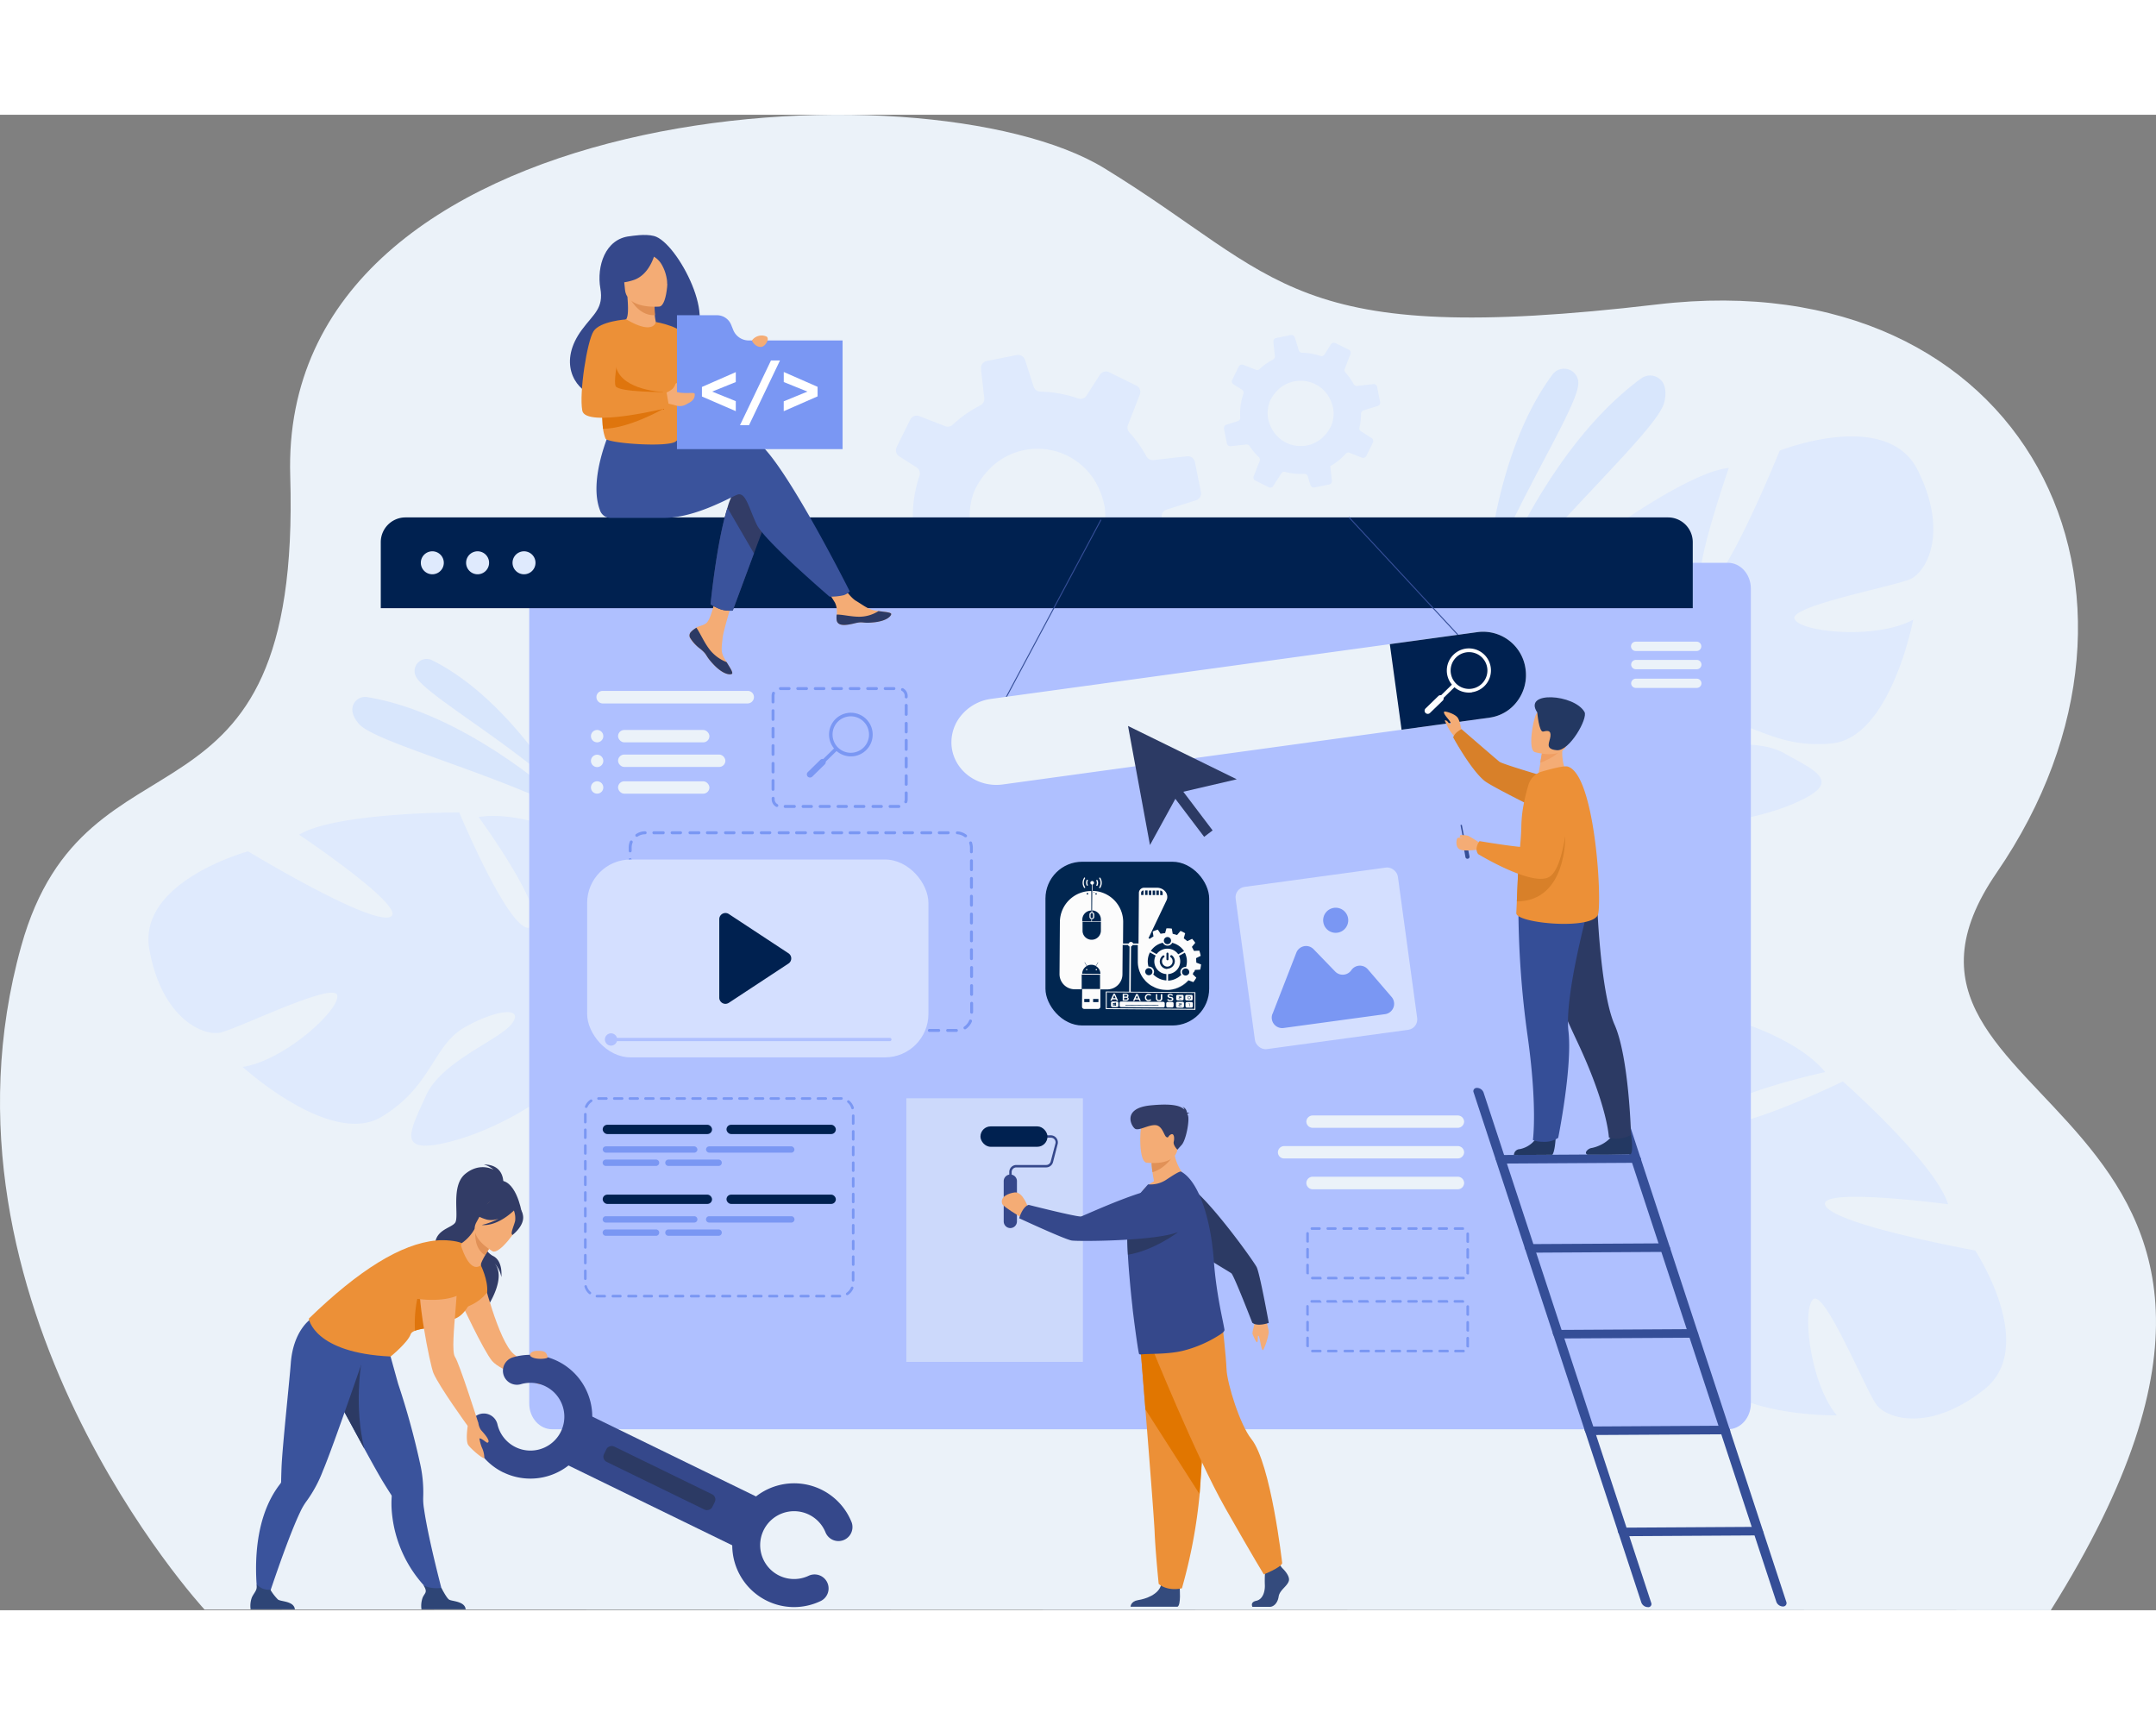 <svg id="OBJECTS" xmlns="http://www.w3.org/2000/svg" width="50" height="40" viewBox="0 0 677.64 469.98"><rect x="0" y="0" width="677.64" height="469.98" fill="#808080" stroke="none"/><defs><style>.cls-1,.cls-21{fill:#ebf2f9;}.cls-2{fill:#dfeafd;}.cls-3{fill:#c7dbff;}.cls-21,.cls-3{opacity:0.5;isolation:isolate;}.cls-4{fill:#afc0ff;}.cls-5{fill:#002150;}.cls-6{fill:#323c66;}.cls-7{fill:#f4ac75;}.cls-8{fill:#3a539c;}.cls-9{fill:#2e4576;}.cls-10{fill:#2c3a64;}.cls-11{fill:#ec9037;}.cls-12{fill:#df750d;}.cls-13{fill:#e19157;}.cls-14{fill:#35488b;}.cls-15{fill:#e19054;}.cls-16{fill:#7a97f3;}.cls-17{fill:#fff;}.cls-18{fill:#354e97;}.cls-19{fill:#012650;}.cls-20{fill:#d4dfff;}.cls-22{fill:#344b7d;}.cls-23{fill:#e17600;}.cls-24{fill:#d88029;}.cls-25{fill:#233862;}.cls-26{fill:#f09e62;}.cls-27{fill:#fcfcfc;}</style></defs><title>create</title><path class="cls-1" d="M64.31,469.76S-24.6,373.48,6.71,261.24c20.42-73.31,88.15-28.89,84.54-147.74S290.77-17.69,347.1,16.79s57.52,56.5,173.83,42.81,166.93,90.8,106.66,178.59c-52.77,76.87,119.13,69.16,17,231.79Z" transform="translate(-0.03 0)"/><path class="cls-2" d="M281,147.25l10.13-1.14a2.26,2.26,0,0,1,2.13,1c.59.91,1.22,1.8,1.89,2.68a37.76,37.76,0,0,0,4,4.48,2.23,2.23,0,0,1,.55,2.45l-3.88,10a2.19,2.19,0,0,0,1.08,2.77l8.73,4.33a2.17,2.17,0,0,0,2.78-.77l5.28-8.27a2.16,2.16,0,0,1,2.43-.94A39.67,39.67,0,0,0,328.48,165a2.21,2.21,0,0,1,2.24,1.55l1.79,5.7a2.27,2.27,0,0,0,2.58,1.53l9.48-1.92a1.78,1.78,0,0,0,.55-.18,2.18,2.18,0,0,0,1.22-2.22l-.85-7.57-.21-1.85a38.6,38.6,0,0,0,4.6-3,39.32,39.32,0,0,0,5.4-5,2.17,2.17,0,0,1,2.42-.59l8,3.14a2.24,2.24,0,0,0,2.84-1.1l3.31-6.67.94-1.92A2.29,2.29,0,0,0,372,142l-6.91-4.42a2.17,2.17,0,0,1-1-2.37,38.66,38.66,0,0,0,1.06-8.29v-.71a.89.89,0,0,1,0-.23,2.22,2.22,0,0,1,1.57-1.91l9.25-2.92.3-.12a2.26,2.26,0,0,0,1.22-2.45l-1.9-9.46a2.26,2.26,0,0,0-2.46-1.79l-10.57,1.19a2.19,2.19,0,0,1-2.18-1.14,39.4,39.4,0,0,0-3.31-5.07c-.66-.86-1.36-1.69-2.08-2.48a2.3,2.3,0,0,1-.43-2.38l3.73-9.54a2.18,2.18,0,0,0-1.06-2.76l-8.65-4.27a2.3,2.3,0,0,0-2.85.81l-4.18,6.55a2.23,2.23,0,0,1-2.61.92A39.42,39.42,0,0,0,327,87a2.23,2.23,0,0,1-2.1-1.57l-2.68-8.36a2.33,2.33,0,0,0-2.65-1.56l-9.42,1.88a2.21,2.21,0,0,0-1.76,2.42v.44l1,8.8a2.27,2.27,0,0,1-1.22,2.27h0A38.77,38.77,0,0,0,302.31,95c-1,.77-1.94,1.57-2.85,2.41a2.22,2.22,0,0,1-2.33.46L289,94.72a2.28,2.28,0,0,0-2.89,1.11l-4.26,8.61a2.55,2.55,0,0,0-.22.76,2.28,2.28,0,0,0,1,2.13l5.52,3.51a2.28,2.28,0,0,1,1,2,2.2,2.2,0,0,1-.12.62,39.28,39.28,0,0,0-2,15.36,2.25,2.25,0,0,1-1.53,2.26L278,133.44a2.24,2.24,0,0,0-1.52,2.57v.22l1.84,9.22A2.29,2.29,0,0,0,281,147.25Zm64.84-28.78a26.19,26.19,0,0,1,1.38,4.68,20.61,20.61,0,0,1-1.5,11.13c-.15.31-.31.62-.47.92-9.92,18.41-35.91,14.75-40.19-6a21.25,21.25,0,0,1,.76-9.7,14.51,14.51,0,0,1,.77-1.92,24.47,24.47,0,0,1,4.84-6.66,21.13,21.13,0,0,1,34.41,7.55Z" transform="translate(-0.03 0)"/><path class="cls-2" d="M602.81,111.75c-9.73-19.61-43.42-6.18-43.42-6.18s-16.54,41-23.28,43.22,7.3-37.8,7.3-37.8c-13.64,1.36-44.49,24.54-44.49,24.54s10.56,41.89,3.48,42.4-7.46-37.57-7.46-37.57c-12.18,6.46-21.27,24-21.27,24-10.22,27.59,25.76,39.32,25.76,39.32s3.35,14.6-2.37,33.24h0a50.68,50.68,0,0,0-2.46,9.21l3.53-.7c.1-1,.24-2,.42-2.93h0c.13-.59.32-1.44.57-2.47h0c.66-2.32,1.08-4,1.32-5.25h0c1.91-7.27,4.86-16.83,7.6-19.26a7.42,7.42,0,0,1-1.08-1.47c.35.47.71,1,1.08,1.47,8.62,11.75,39.27,7.9,55.43,1.1s7.87-10.09-2.73-16-29.2-.11-35.41-2,1.39-6.56,12.79-7.93,19.24,8.75,37.72,6.87,25.53-38.88,25.53-38.88c-11.75,6.37-35.58,3.92-37.3-.22s31.64-10.28,36.54-12.61S612.54,131.36,602.81,111.75Z" transform="translate(-0.03 0)"/><path class="cls-2" d="M47,262.48C43,241,78,231.48,78,231.48s37.8,22.91,44.54,20.66-28.5-25.89-28.5-25.89c11.74-7.09,50.33-7,50.33-7s16.64,39.86,22.61,36-16.53-34.55-16.53-34.55c13.62-2.12,31.39,6.45,31.39,6.45,24.73,16,2.94,46.92,2.94,46.92s6.06,13.69,21.81,25.18h0a50.84,50.84,0,0,1,7.49,5.91l-3.25,1.55c-.68-.74-1.37-1.45-2.08-2.1h0c-.46-.39-1.12-1-1.94-1.63h0c-1.93-1.47-3.28-2.58-4.2-3.42h0c-5.89-4.68-14-10.57-17.63-10.87a6.93,6.93,0,0,0,0-1.82v1.82c.14,14.57-26.71,29.86-43.71,34.1s-12.35-3.37-7.4-14.45S157.2,290.77,161,285.52s-5-4.42-15,1.32-10.16,18.53-26.08,28.1-43.64-15.72-43.64-15.72c13.23-1.94,30.84-18.17,29.73-22.53s-31.49,10.69-36.83,11.77S50.93,284,47,262.48Z" transform="translate(-0.03 0)"/><path class="cls-2" d="M623.58,400.68c17.23-13.51-2.75-43.77-2.75-43.77s-43.49-7.89-47-14,38.5-.52,38.5-.52c-4.11-13.08-33.07-38.59-33.07-38.59s-38.87,18.84-40.8,12,35.25-14.95,35.25-14.95c-8.8-10.62-27.79-16-27.79-16-29.11-4.41-33.27,33.2-33.27,33.2s-13.62,6.24-33,4.41h0a52.29,52.29,0,0,0-9.52-.54l1.4,3.32c1-.1,2-.17,3-.19h.06l2.54.06h0c2.41.17,4.17.24,5.41.22h0c7.51.4,17.47,1.34,20.4,3.54a7.51,7.51,0,0,1,1.23-1.35l-1.23,1.35c-9.76,10.82.23,40.06,10.16,54.5s11.48,5.66,15.11-5.92-5.82-28.6-5.21-35.08,6.7,0,10.35,10.92-4.66,20.61.93,38.33,43.1,17.13,43.1,17.13c-8.62-10.21-11.06-34-7.35-36.57s16.52,28.87,19.79,33.22S606.35,414.18,623.58,400.68Z" transform="translate(-0.03 0)"/><path class="cls-3" d="M467.16,147.21s2-40.34,20.88-65.63a4.49,4.49,0,0,1,8.06,2.49v.21C496.33,91.44,475.45,123.13,467.16,147.21Z" transform="translate(-0.03 0)"/><path class="cls-3" d="M465.46,158.84s17-51.42,50.35-75.94a4.76,4.76,0,0,1,6.52.78c1,1.28,1.59,3.37.77,6.74C520.93,99.41,484.05,131.68,465.46,158.84Z" transform="translate(-0.03 0)"/><path class="cls-3" d="M176.56,212.74s-16.92-29.53-40.75-41.32a3.78,3.78,0,0,0-5.1,5s0,.11.08.16C133.35,182,161.14,197.82,176.56,212.74Z" transform="translate(-0.03 0)"/><path class="cls-3" d="M182.28,220.82s-32.39-32.13-66.82-37.8a4,4,0,0,0-4.6,3.07c-.28,1.36.09,3.14,2,5.36C117.92,197.37,158,207.53,182.28,220.82Z" transform="translate(-0.03 0)"/><path class="cls-4" d="M550.33,148.91V405c0,4.48-3.23,8.11-7.22,8.11H173.59c-4,0-7.22-3.63-7.22-8.11V148.91c0-4.48,3.23-8.11,7.22-8.11H543.11C547.1,140.8,550.33,144.43,550.33,148.91Z" transform="translate(-0.03 0)"/><path class="cls-5" d="M532.07,134.29v20.77H119.71V134.29a7.77,7.77,0,0,1,7.76-7.75H524.31A7.77,7.77,0,0,1,532.07,134.29Z" transform="translate(-0.03 0)"/><path class="cls-2" d="M132.3,140.8a3.61,3.61,0,1,1,3.61,3.61,3.61,3.61,0,0,1-3.61-3.61Z" transform="translate(-0.03 0)"/><path class="cls-2" d="M146.53,140.8a3.61,3.61,0,1,1,3.61,3.61,3.61,3.61,0,0,1-3.61-3.61Z" transform="translate(-0.03 0)"/><path class="cls-2" d="M161.12,140.8a3.61,3.61,0,1,1,3.61,3.61,3.61,3.61,0,0,1-3.61-3.61Z" transform="translate(-0.03 0)"/><path class="cls-2" d="M386.84,104.16l4.94-.55a1.12,1.12,0,0,1,1,.49c.28.45.59.88.91,1.31a18.8,18.8,0,0,0,2,2.18,1.1,1.1,0,0,1,.27,1.2l-1.9,4.83a1.07,1.07,0,0,0,.53,1.35l4.25,2.11a1.05,1.05,0,0,0,1.35-.38l2.58-4a1,1,0,0,1,1.18-.45,19.57,19.57,0,0,0,6,.6,1.1,1.1,0,0,1,1.1.75l.87,2.78a1.1,1.1,0,0,0,1.25.74l4.62-.93a1.08,1.08,0,0,0,.86-1.17l-.41-3.69-.1-.9a19.13,19.13,0,0,0,4.86-3.91,1.09,1.09,0,0,1,1.19-.29l3.89,1.53a1.09,1.09,0,0,0,1.38-.53l1.61-3.25.46-.94a1.11,1.11,0,0,0-.39-1.43l-3.37-2.15a1.06,1.06,0,0,1-.47-1.15,19.22,19.22,0,0,0,.51-4v-.46a1.07,1.07,0,0,1,.76-.93l4.5-1.42.15-.06a1.09,1.09,0,0,0,.59-1.2l-.92-4.6a1.09,1.09,0,0,0-1.18-1l-5.14.58a1.07,1.07,0,0,1-1.07-.56,19,19,0,0,0-1.61-2.47c-.32-.42-.66-.82-1-1.21a1.1,1.1,0,0,1-.21-1.15l1.82-4.65a1.07,1.07,0,0,0-.52-1.34l-4.21-2.08a1.13,1.13,0,0,0-1.44.4l-2,3.18a1.1,1.1,0,0,1-1.28.45,19.42,19.42,0,0,0-5.81-1,1.08,1.08,0,0,1-1-.76L407,70a1.12,1.12,0,0,0-1.29-.76l-4.59.92a1.08,1.08,0,0,0-.86,1.17v.22l.48,4.28a1.09,1.09,0,0,1-.59,1.11h0a18.8,18.8,0,0,0-2.85,1.81,17.33,17.33,0,0,0-1.39,1.18,1.09,1.09,0,0,1-1.13.22l-4-1.56a1.11,1.11,0,0,0-1.4.55l-2.07,4.19a1,1,0,0,0-.11.37,1.09,1.09,0,0,0,.5,1l2.69,1.71a1.08,1.08,0,0,1,.5,1,1.06,1.06,0,0,1-.05.31,19,19,0,0,0-1,7.48,1.1,1.1,0,0,1-.58,1l-.17.07-3.65,1.15a1.09,1.09,0,0,0-.69,1.25v.11l.9,4.49A1.1,1.1,0,0,0,386.84,104.16Zm31.58-14a13,13,0,0,1,.67,2.28,10.07,10.07,0,0,1-.71,5.42c-.08.15-.15.3-.23.44-4.83,9-17.49,7.19-19.58-2.93a10.34,10.34,0,0,1,.38-4.72,6.33,6.33,0,0,1,.37-.94,12.14,12.14,0,0,1,2.36-3.24,10.3,10.3,0,0,1,16.74,3.68Z" transform="translate(-0.03 0)"/><path class="cls-6" d="M158.22,335.89s.55-6-6.15-6a7.87,7.87,0,0,1,3.08,1.65s-4.27-2.51-8.92,1.34-1.76,13.52-3.18,15.36-6.91,2.2-6.24,8.13,17.47,13.36,16.39,18.27c0,0,6.58-9.68,1.88-14.09a8.67,8.67,0,0,1,2.52,4.73s.63-5-2.57-6.62c-2.82-1.42-5.13-6.61-4.89-7.54S158.22,335.89,158.22,335.89Z" transform="translate(-0.03 0)"/><path class="cls-7" d="M151.62,364.68s5,20.7,9.92,24.83c3,2.49,11.73,8.2,11.73,8.2L169.61,399s-12.17-4.12-14.9-7.35-10.19-19.27-10.19-19.27Z" transform="translate(-0.03 0)"/><path class="cls-8" d="M104.6,401l.14.24c1.09,1.91,3.61,6.57,6.37,11.67,1.31,2.42,2.68,4.94,4,7.31,2.24,4.1,4.28,7.74,5.47,9.67s2.09,3.33,2.45,3.88h0a.87.87,0,0,1,.11.57,30.3,30.3,0,0,0,.08,5.13A39.4,39.4,0,0,0,136.09,465l3.32.49s-4.7-17.45-6.1-27.31a19,19,0,0,1-.26-3.91A40.85,40.85,0,0,0,132,423.59a240.25,240.25,0,0,0-6.81-24.71c-.15-.48-4.83-17.42-4.83-17.42-3.93,3.44-18.26,4.86-18.26,4.86S99.65,392.22,104.6,401Z" transform="translate(-0.03 0)"/><path class="cls-9" d="M146.39,469.68H132.5a7.6,7.6,0,0,1,.39-3.72c.7-1.54,1.69-1.59.13-4,.88.91,3.72,1.29,5.73,1,.24.4,1.58,3.07,2.4,3.66S146.11,467.07,146.39,469.68Z" transform="translate(-0.03 0)"/><path class="cls-10" d="M104.6,401l.14.24c1.09,1.91,7,12.84,9.78,17.94-3.2-13.18-1-26.37-1-26.37Z" transform="translate(-0.03 0)"/><path class="cls-6" d="M156.32,335.05c.09-.37-7.93,3.62-8.34,4.08-3.76,4.17-2.69,9.62-.54,9.67,1.38,0,1.12,2.33,1.12,2.33l15.38-6.51S162.09,333.82,156.32,335.05Z" transform="translate(-0.03 0)"/><path class="cls-11" d="M151.15,361.56s2.34,4.68,2,8.47c0,0-2.82,4.46-10.15,5.59C143.05,375.62,149.35,361.56,151.15,361.56Z" transform="translate(-0.03 0)"/><path class="cls-8" d="M115.43,387.35l0-2.6c-5.18.65-17.85-6.18-17.85-6.18s-5.42,3.6-6.16,13.88c-.36,5-2.65,26.26-2.9,32.6-.09,2.29-.12,3.93-.13,4.59h0a1,1,0,0,1-.22.53,29.69,29.69,0,0,0-2.81,4.3c-7.9,14.7-3.77,34.66-3.77,34.66l1.84-.46s6.68-20.7,11-29.66a19.15,19.15,0,0,1,2-3.38,40.82,40.82,0,0,0,5.08-9.45C104.8,418.48,115.43,387.35,115.43,387.35Z" transform="translate(-0.03 0)"/><path class="cls-9" d="M92.71,469.68H78.8a7.72,7.72,0,0,1,.39-3.72c.7-1.54,1.79-2.24,1.53-4.11A5,5,0,0,0,85,463.51a15.57,15.57,0,0,0,2.41,3.12C88.36,467.31,92.41,467.07,92.71,469.68Z" transform="translate(-0.03 0)"/><path class="cls-11" d="M142.12,378.6c-1.87.32.3,1.8-2.27,2.08-3.65.4-7.42.67-9.39,1.46-.72.29-1.21.64-1.36,1.1-.85,2.57-6.28,7-6.28,7-24.18-1.11-25.74-11.89-25.74-11.89,15.7-15.24,29-23.55,40.09-24.58,2.68-.25,6.31.08,8,.84,3.86,1.72,6,6.95,6,6.95S149.21,377.39,142.12,378.6Z" transform="translate(-0.03 0)"/><path class="cls-12" d="M139.85,380.68c-3.65.4-7.42.67-9.39,1.46A38.52,38.52,0,0,1,135.34,361S139.05,376.12,139.85,380.68Z" transform="translate(-0.03 0)"/><path class="cls-7" d="M145,355.61c.69,2.16,3,8.32,6.18,5.95-.11-.46.56-1.8,1.35-3.16,1-1.73,2.22-3.51,2.22-3.51l-5.2-4.55-.31-.27a13.37,13.37,0,0,1-3.87,4.39A1,1,0,0,0,145,355.61Z" transform="translate(-0.03 0)"/><path class="cls-13" d="M154.71,354.9s-1.21,1.77-2.22,3.5c-3.23-2-3.23-6-3-8.06Z" transform="translate(-0.03 0)"/><path class="cls-7" d="M154.86,357.18s-7.85-4.37-5.05-9.21,3.66-8.67,8.79-6.09,5,5,4.48,6.83S157,358.19,154.86,357.18Z" transform="translate(-0.03 0)"/><path class="cls-6" d="M164.41,345.89c-.36-2.15-1.45-2.36-2.21-2.22a6.28,6.28,0,0,0-7.63-2.92,10.68,10.68,0,0,1-6.19,3.72s.91,1.69,4.66,2.74a6.33,6.33,0,0,0,3.7-.3,20.59,20.59,0,0,1-5.32,2c4.94.45,9.65-4.07,10.13-4.55a7,7,0,0,1,.39,3.24c-.32,1.46-1.62,4.09-.83,4.44C161.11,352.05,165,349.11,164.41,345.89Z" transform="translate(-0.03 0)"/><rect class="cls-14" x="201.03" y="397.47" width="17.08" height="65.13" transform="translate(-268.84 429.96) rotate(-64.01)"/><path class="cls-14" d="M158.24,426.68a19.38,19.38,0,0,1-10.47-13.32,4.4,4.4,0,0,1,8.59-1.89,10.65,10.65,0,1,0,8.08-12.71c-.25.05-.49.12-.73.19a4.4,4.4,0,0,1-2.49-8.44,19.45,19.45,0,1,1-3,36.14Z" transform="translate(-0.03 0)"/><path class="cls-14" d="M241.06,467a19.45,19.45,0,1,1,26.65-24.63,4.4,4.4,0,0,1-8.18,3.23,10.66,10.66,0,1,0-6,13.83c.24-.09.48-.2.71-.31a4.4,4.4,0,0,1,3.81,7.93A19.38,19.38,0,0,1,241.06,467Z" transform="translate(-0.03 0)"/><rect class="cls-10" x="204.58" y="409.5" width="5.37" height="37.89" rx="1.79" transform="translate(-268.7 427) rotate(-64.01)"/><path class="cls-7" d="M150.37,411.05a5.32,5.32,0,0,0,.78,2.22c.62.75,2.42,2.58,2.45,3.65,0,0-.09.48-.47.39s-1.73-1.41-2.42-1.32a13.77,13.77,0,0,0,.73,2.75,8,8,0,0,1,.82,3.4c-.18.52-3.86-2.51-5-4s0-7.49,0-7.49Z" transform="translate(-0.03 0)"/><path class="cls-7" d="M143,359s-9.19-.5-10.82,5.27,3.06,28.78,4.07,31.16c1.84,4.32,10.81,16.67,10.81,16.67l3.3-1s-6-18.86-7.32-20.72C141,387.4,145.76,361.47,143,359Z" transform="translate(-0.03 0)"/><path class="cls-11" d="M130.38,371.94c0,.13,8.69,1.59,14.11-1.16,0,0,4.53-14.19-1.94-13.51s-10.31,2.72-10.47,5.82A59.08,59.08,0,0,1,130.38,371.94Z" transform="translate(-0.03 0)"/><path class="cls-7" d="M168.71,388.47a3.49,3.49,0,0,0-1.52.38c-.5.39-1.06,1.06.06,1.62,1.68.84,5,.47,4.92,0C171.79,388.84,171.19,388.36,168.71,388.47Z" transform="translate(-0.03 0)"/><path class="cls-7" d="M217.15,162.59a1.59,1.59,0,0,0-.28,1.68h0c.41,1.12,1.75,2.37,3.3,3.62l.53.44.12.11.09.08c1.45,1.34.91,1.64,3.51,4.36,3,3.09,5,3.14,5.6,2.86s-.5-1.88-1.61-3.72c-.06-.09-.11-.18-.16-.27-.15-.24-.3-.49-.44-.74-1.3-2.22-1-3.26-.66-6.56.25-2.68,4.17-15,4.17-15l-5.69-1s-1.72,9.8-3.61,11.31c-1,.8-2.14.81-3.11,1.41a1.37,1.37,0,0,0-.2.13A7.15,7.15,0,0,0,217.15,162.59Z" transform="translate(-0.03 0)"/><path class="cls-10" d="M217.15,162.59a1.59,1.59,0,0,0-.28,1.68h0a12.4,12.4,0,0,0,3.31,3.61c.2.16.37.31.52.45l.12.11.09.08c1.45,1.34.91,1.64,3.51,4.36,3,3.09,5,3.14,5.6,2.86s-.5-1.88-1.61-3.72a12.6,12.6,0,0,1-5.3-3.9c-1.79-2.29-3-5.22-4.2-6.92a1.37,1.37,0,0,0-.2.13A7.31,7.31,0,0,0,217.15,162.59Z" transform="translate(-0.03 0)"/><path class="cls-7" d="M263.07,159c.35,1.76,2.85,1.47,5.65.78s2.14.13,6.12-.31,5.19-1.92,5.31-2.52-1.86-.71-4-1l-.8-.1c-2.38-.3-4.13-1.83-6.29-3.1s-5.11-6.07-5.11-6.07l-5.47.43s2.87,4.36,4,6.25a6.69,6.69,0,0,1,.54,3.72A6.5,6.5,0,0,0,263.07,159Z" transform="translate(-0.03 0)"/><path class="cls-10" d="M268.71,159.81c2.8-.68,2.14.13,6.12-.31s5.19-1.92,5.31-2.52-1.86-.71-4-1h0a11.34,11.34,0,0,1-5.7,1.77c-2.71.07-5.57-.71-7.43-.68a6.51,6.51,0,0,0,0,1.87C263.42,160.79,265.92,160.5,268.71,159.81Z" transform="translate(-0.03 0)"/><path class="cls-6" d="M242.13,124.1,237,137.84l-6.67,18a10.82,10.82,0,0,1-3.54-.33,15.52,15.52,0,0,1-3.43-1.66s1.86-19.27,5.31-30.33a19.9,19.9,0,0,1,3-6.43C237,110.68,242.13,124.1,242.13,124.1Z" transform="translate(-0.03 0)"/><path class="cls-8" d="M236.94,102.27c-3.35-1.08-12.89.31-22.48,2.18l-2-3.31-20.75-1.61s-6.83,15.15-3.09,24.8a3.5,3.5,0,0,0,3.51,2.36h16.63c10.29,0,21.79-7.08,23.28-7.38,2.43-.49,3.41,4.38,5.84,9.49s22.88,22.64,22.88,22.64a18.45,18.45,0,0,0,4.44-.45,4.43,4.43,0,0,0,1.91-1.21S244.48,104.68,236.94,102.27Z" transform="translate(-0.03 0)"/><path class="cls-14" d="M205.59,38.1c-2.9-.74-6.87,0-7.53.06-7.88.78-10.53,9.57-9.34,16.39,1.1,6.29-2.09,8-5.79,13-7.41,10-2.57,18.37,3.29,20.54,3.51,1.3,8.38-2,8.38-2s15.32-10,21.57-15.62C226.57,66.42,213,40,205.59,38.1Z" transform="translate(-0.03 0)"/><path class="cls-7" d="M206.71,66.93c.21.73-3.24,2.07-5.87,1.58-2.47-.47-5.25-3.36-4.67-3.64.94-.45,1.58-1.56,1.06-7.62l.47.06,7.92.9s0,2.47.21,4.78A15.62,15.62,0,0,0,206.71,66.93Z" transform="translate(-0.03 0)"/><path class="cls-15" d="M205.71,58.21s0,2.47.21,4.78c-4.37.23-7-3.56-8.13-5.68Z" transform="translate(-0.03 0)"/><path class="cls-7" d="M207.3,60.28s-10.3,1-10.84-5.41-2.22-10.62,4.33-11.54,8,1.42,8.74,3.52S210,59.85,207.3,60.28Z" transform="translate(-0.03 0)"/><path class="cls-14" d="M206.19,42.31S204.9,50.16,199,52c-4.28,1.36-6.22.47-6.22.47A17.39,17.39,0,0,0,195.6,46a3.17,3.17,0,0,1,2.1-2.4C200.71,42.56,204.43,39.82,206.19,42.31Z" transform="translate(-0.03 0)"/><path class="cls-14" d="M204.25,44a6.83,6.83,0,0,1,3.67,2.93,13.29,13.29,0,0,1,1.84,6.35s1.8-7.26-.83-10C206.14,40.44,204.25,44,204.25,44Z" transform="translate(-0.03 0)"/><path class="cls-11" d="M188.2,88c.19.78.34,1.5.47,2.16.21,1.07.35,2,.46,2.8.31,2.54.22,4,.43,5.68a14.27,14.27,0,0,0,.77,3.09c.43,1.18,11.62,2.23,18,1.81,2-.14,3.57-.42,4.11-.89,2.28-2,2.05,2.36,2.36-18.41.15-10.13-8.6-19.15-8.6-19.15s-.69,4.33-9.37-.82c-.31-.18-3.72,4.88-7,11.11C186.19,82.3,187.18,83.75,188.2,88Z" transform="translate(-0.03 0)"/><path class="cls-8" d="M237,137.84l-6.67,18a10.82,10.82,0,0,1-3.54-.33,15.52,15.52,0,0,1-3.43-1.66s1.86-19.27,5.31-30.33Z" transform="translate(-0.03 0)"/><path class="cls-11" d="M206.19,65.13s8.93,1.51,10,5.36,8.29,25.33,8.29,25.33-5.61,1.92-7.71-.18-7.29-19.45-7.29-19.45Z" transform="translate(-0.03 0)"/><path class="cls-12" d="M189.13,93c.31,2.54.22,4,.43,5.68,8.1,0,18.94-6.26,18.94-6.26Z" transform="translate(-0.03 0)"/><path class="cls-12" d="M208.5,87.11s-12.63-.38-14.75-7.56c-2.34-7.88-5,3.25-5,3.25l1.39,7.1H204Z" transform="translate(-0.03 0)"/><path class="cls-16" d="M230.51,67.68,229.83,66a4.8,4.8,0,0,0-4.45-3H212.8v42.08h52.06V70.93H235.4A5.26,5.26,0,0,1,230.51,67.68Z" transform="translate(-0.03 0)"/><path class="cls-17" d="M220.65,88.54v-3l10.64-4.66V84L223.86,87l7.43,3v3.15Z" transform="translate(-0.03 0)"/><path class="cls-17" d="M242.35,77.22h2.83l-9.74,20.35h-2.83Z" transform="translate(-0.03 0)"/><path class="cls-17" d="M257,85.5v3l-10.64,4.66v-3.1L253.8,87l-7.43-3V80.84Z" transform="translate(-0.03 0)"/><path class="cls-7" d="M208.5,88.77l.91-1.43a7.71,7.71,0,0,0,1.74-1c1.2-.85,1-2.12,1.65-2v2.79h-.09c2.59.69,5.61-.06,5.67.58.17,1.77-1.2,2.57-2.35,3.12a4.11,4.11,0,0,1-3.47.57c-1.16-.36-3-.73-3-.73Z" transform="translate(-0.03 0)"/><path class="cls-11" d="M196.82,64.31s-8.2.54-10.24,3.73S182,87.47,183.05,93,210.36,92,210.36,92l-.84-4.84s-15.14.09-16-1.88C192.37,82.68,196.82,64.31,196.82,64.31Z" transform="translate(-0.03 0)"/><path class="cls-7" d="M236.38,70.92c-.07.21,1.23,2.35,3.1,2,1.16-.23,2.66-2.73,1.34-3.28A3.76,3.76,0,0,0,236.38,70.92Z" transform="translate(-0.03 0)"/><rect class="cls-18" x="298.63" y="155.54" width="64.49" height="0.31" transform="translate(37.63 374.2) rotate(-61.89)"/><rect class="cls-18" x="440.97" y="119.8" width="0.31" height="50.33" transform="translate(19.04 338.54) rotate(-42.83)"/><path class="cls-1" d="M479.52,174.23a13.64,13.64,0,0,1-2.56,10,13,13,0,0,1-8.73,5.23l-153,21c-7.81,1.07-15-4.1-16.05-11.5a13.15,13.15,0,0,1,2.87-10.07,14.67,14.67,0,0,1,9.48-5.32l153-21A13.47,13.47,0,0,1,479.52,174.23Z" transform="translate(-0.03 0)"/><path class="cls-5" d="M479.52,174.23a13.64,13.64,0,0,1-2.56,10,13,13,0,0,1-8.73,5.23l-27.68,3.8-3.69-26.89,27.68-3.8A13.46,13.46,0,0,1,479.52,174.23Z" transform="translate(-0.03 0)"/><path class="cls-17" d="M462.71,181.52a6.73,6.73,0,0,1-1,.07,6.93,6.93,0,0,1-4.83-11.91h0a6.92,6.92,0,1,1,5.79,11.8Zm-5-11a5.78,5.78,0,1,0,8.17.09h0A5.8,5.8,0,0,0,457.71,170.52Z" transform="translate(-0.03 0)"/><rect class="cls-17" x="449.09" y="181.83" width="9.44" height="1.14" transform="translate(1.73 369.12) rotate(-44.34)"/><path class="cls-17" d="M448.08,188h0a1,1,0,0,1,0-1.41l0,0,4-3.89a1,1,0,0,1,1.41,0l0,0h0a1,1,0,0,1,0,1.41l0,0-4,3.88a1,1,0,0,1-1.41,0Z" transform="translate(-0.03 0)"/><rect class="cls-5" x="189.43" y="317.41" width="34.37" height="2.92" rx="1.46"/><path class="cls-16" d="M206.22,330.35H190.45a1,1,0,0,1-1-1h0a1,1,0,0,1,1-1h15.77a1,1,0,0,1,1,1h0a1,1,0,0,1-1,1Z" transform="translate(-0.03 0)"/><rect class="cls-16" x="189.43" y="324.19" width="29.77" height="1.99" rx="0.99"/><rect class="cls-16" x="221.9" y="324.19" width="27.8" height="1.99" rx="0.99"/><path class="cls-16" d="M225.89,330.35H210.12a1,1,0,0,1-1-1h0a1,1,0,0,1,1-1h15.77a1,1,0,0,1,1,1h0A1,1,0,0,1,225.89,330.35Z" transform="translate(-0.03 0)"/><rect class="cls-5" x="228.34" y="317.41" width="34.37" height="2.92" rx="1.46"/><rect class="cls-5" x="189.43" y="339.37" width="34.37" height="2.92" rx="1.46"/><path class="cls-16" d="M206.22,352.31H190.45a1,1,0,0,1-1-1h0a1,1,0,0,1,1-1h15.77a1,1,0,0,1,1,1h0a1,1,0,0,1-1,1Z" transform="translate(-0.03 0)"/><path class="cls-16" d="M190.45,346.15h27.78a1,1,0,0,1,1,1h0a1,1,0,0,1-1,1H190.45a1,1,0,0,1-1-1h0A1,1,0,0,1,190.45,346.15Z" transform="translate(-0.03 0)"/><path class="cls-16" d="M222.93,346.15h25.81a1,1,0,0,1,1,1h0a1,1,0,0,1-1,1H222.93a1,1,0,0,1-1-1h0A1,1,0,0,1,222.93,346.15Z" transform="translate(-0.03 0)"/><path class="cls-16" d="M225.89,352.31H210.12a1,1,0,0,1-1-1h0a1,1,0,0,1,1-1h15.77a1,1,0,0,1,1,1h0A1,1,0,0,1,225.89,352.31Z" transform="translate(-0.03 0)"/><rect class="cls-5" x="228.34" y="339.37" width="34.37" height="2.92" rx="1.46"/><polygon class="cls-10" points="388.72 208.84 370.46 213.09 361.44 229.51 354.54 192.08 388.72 208.84"/><rect class="cls-10" x="372.33" y="208.56" width="3.34" height="19.31" transform="translate(-55.91 270.15) rotate(-37.15)"/><rect class="cls-19" x="328.59" y="234.75" width="51.46" height="51.46" rx="11.56"/><rect class="cls-20" x="391.19" y="239.38" width="51.46" height="51.46" rx="3.29" transform="translate(-32.04 58.8) rotate(-7.77)"/><path class="cls-16" d="M400,282.55l7.47-19.21a3.29,3.29,0,0,1,4.26-1.88,3.36,3.36,0,0,1,1.18.79l6.77,7a3.29,3.29,0,0,0,4.65.08,2.79,2.79,0,0,0,.42-.49h0a3.28,3.28,0,0,1,5.2-.28l7.47,8.69a3.29,3.29,0,0,1-2.05,5.4L403.47,287a3.29,3.29,0,0,1-3.51-4.44Z" transform="translate(-0.03 0)"/><path class="cls-16" d="M415.94,253.68a3.94,3.94,0,1,1,4.44,3.37h0a3.92,3.92,0,0,1-4.43-3.34Z" transform="translate(-0.03 0)"/><path class="cls-16" d="M300.65,288.23h-2.83a.48.48,0,0,1-.4-.53.47.47,0,0,1,.4-.4h2.81a.48.48,0,0,1,.47.47A.46.46,0,0,1,300.65,288.23Zm-5.63,0h-2.8a.46.46,0,0,1-.53-.4.47.47,0,0,1,.39-.53H295a.46.46,0,0,1,.53.4.47.47,0,0,1-.39.53Zm-5.6,0h-2.81a.48.48,0,0,1-.4-.53.47.47,0,0,1,.4-.4h2.81a.48.48,0,0,1,.4.53A.47.47,0,0,1,289.42,288.23Zm-5.61,0H281a.46.46,0,0,1-.53-.4.47.47,0,0,1,.39-.53h2.94a.48.48,0,0,1,.4.53A.47.47,0,0,1,283.81,288.23Zm-5.61,0h-2.8a.48.48,0,0,1-.4-.53.47.47,0,0,1,.4-.4h2.8a.46.46,0,0,1,.53.4.47.47,0,0,1-.39.53Zm-5.6,0h-2.81a.48.48,0,0,1-.4-.53.47.47,0,0,1,.4-.4h2.81a.48.48,0,0,1,.4.53A.47.47,0,0,1,272.6,288.23Zm-5.61,0h-2.8a.46.46,0,0,1-.53-.4.47.47,0,0,1,.39-.53H267a.48.48,0,0,1,.4.53A.47.47,0,0,1,267,288.23Zm-5.61,0h-2.8a.48.48,0,0,1-.4-.53.47.47,0,0,1,.4-.4h2.8a.46.46,0,0,1,.53.4.47.47,0,0,1-.39.53Zm-5.6,0H253a.46.46,0,0,1-.53-.4.47.47,0,0,1,.39-.53h2.94a.48.48,0,0,1,.4.53A.47.47,0,0,1,255.78,288.23Zm-5.61,0h-2.8a.48.48,0,0,1-.4-.53.47.47,0,0,1,.4-.4h2.8a.46.46,0,0,1,.53.4.47.47,0,0,1-.39.53Zm-5.6,0h-2.81a.48.48,0,0,1-.4-.53.47.47,0,0,1,.4-.4h2.81a.48.48,0,0,1,.4.53A.47.47,0,0,1,244.57,288.23Zm-5.61,0h-2.8a.46.46,0,0,1-.53-.4.47.47,0,0,1,.39-.53H239a.48.48,0,0,1,.4.53A.47.47,0,0,1,239,288.23Zm-5.61,0h-2.8a.48.48,0,0,1-.4-.53.47.47,0,0,1,.4-.4h2.8a.46.46,0,0,1,.53.4.47.47,0,0,1-.39.53Zm-5.6,0h-2.81a.48.48,0,0,1-.4-.53.47.47,0,0,1,.4-.4h2.77a.48.48,0,0,1,.4.53.47.47,0,0,1-.4.4Zm-5.61,0h-2.8a.46.46,0,0,1-.53-.4.47.47,0,0,1,.39-.53h2.94a.46.46,0,0,1,.53.4.47.47,0,0,1-.39.53Zm-5.6,0h-2.83a.48.48,0,0,1-.4-.53.47.47,0,0,1,.4-.4h2.81a.48.48,0,0,1,.4.53.47.47,0,0,1-.4.4Zm-5.61,0h-2.8a.46.46,0,0,1-.53-.4.47.47,0,0,1,.39-.53h2.94a.48.48,0,0,1,.4.53A.47.47,0,0,1,210.93,288.23Zm-5.61,0h-2.83a.46.46,0,0,1-.43-.49h0a.45.45,0,0,1,.47-.43h2.79a.46.46,0,0,1,.53.4.47.47,0,0,1-.39.53h-.14Zm98-.81a.45.45,0,0,1-.38-.21.46.46,0,0,1,.12-.64h0a4.26,4.26,0,0,0,1.57-1.94.46.46,0,0,1,.6-.26h0a.47.47,0,0,1,.26.61,5.24,5.24,0,0,1-1.9,2.36.48.48,0,0,1-.31.08ZM200,287.25a.43.43,0,0,1-.29-.1,5.2,5.2,0,0,1-1.76-2.47.47.47,0,0,1,.3-.59.46.46,0,0,1,.58.3,4.33,4.33,0,0,0,1.45,2,.46.46,0,0,1,.08.65h0a.43.43,0,0,1-.4.21Zm105.42-4.74a.47.47,0,0,1-.46-.46v-2.81a.46.46,0,1,1,.92,0v2.81a.46.46,0,0,1-.46.46h0Zm-107.27-.29a.47.47,0,0,1-.46-.46V279a.46.46,0,0,1,.4-.53.47.47,0,0,1,.53.39.33.33,0,0,1,0,.14v2.8a.46.46,0,0,1-.46.46h0ZM305.4,276.9a.47.47,0,0,1-.46-.46v-2.76a.46.46,0,0,1,.92,0v2.8a.46.46,0,0,1-.5.42h0Zm-107.27-.28a.47.47,0,0,1-.46-.47v-2.8a.48.48,0,0,1,.53-.4.47.47,0,0,1,.4.4v2.8a.47.47,0,0,1-.47.47h0ZM305.4,271.3a.47.47,0,0,1-.46-.46h0V268a.46.46,0,0,1,.92,0v2.8a.45.45,0,0,1-.45.47h0ZM198.13,271a.48.48,0,0,1-.46-.46v-2.81a.48.48,0,0,1,.53-.4.47.47,0,0,1,.4.4v2.81a.46.46,0,0,1-.48.46h0Zm107.23-5.33a.47.47,0,0,1-.46-.46v-2.81a.46.46,0,1,1,.92,0v2.81a.47.47,0,0,1-.46.46Zm-107.27-.28a.47.47,0,0,1-.46-.47v-2.8a.46.46,0,0,1,.4-.53.47.47,0,0,1,.53.39.33.33,0,0,1,0,.14v2.8a.47.47,0,0,1-.46.48h0Zm107.27-5.33a.45.45,0,0,1-.46-.44v-2.82a.46.46,0,1,1,.92,0v2.8a.45.45,0,0,1-.43.47h0Zm-107.27-.28a.48.48,0,0,1-.46-.46v-2.81a.48.48,0,0,1,.53-.4.47.47,0,0,1,.4.4v2.81a.47.47,0,0,1-.47.47Zm107.27-5.32a.47.47,0,0,1-.46-.46h0v-2.8a.46.46,0,1,1,.92,0V254a.47.47,0,0,1-.44.48h0Zm-107.27-.29a.47.47,0,0,1-.46-.46v-2.8a.46.46,0,0,1,.4-.53.47.47,0,0,1,.53.39.33.33,0,0,1,0,.14v2.8a.47.47,0,0,1-.45.47h0Zm107.27-5.32a.47.47,0,0,1-.46-.46v-2.8a.46.46,0,0,1,.92,0v2.8a.47.47,0,0,1-.45.47h0Zm-107.27-.28a.47.47,0,0,1-.46-.47v-2.8a.48.48,0,0,1,.53-.4.47.47,0,0,1,.4.4v2.8a.47.47,0,0,1-.46.48h0Zm107.27-5.32a.47.47,0,0,1-.46-.46h0V240a.46.46,0,0,1,.92,0v2.8a.47.47,0,0,1-.44.48h0ZM198.09,243a.48.48,0,0,1-.46-.46v-2.83a.48.48,0,0,1,.53-.4.47.47,0,0,1,.4.4v2.81a.47.47,0,0,1-.45.49h0Zm107.27-5.29a.47.47,0,0,1-.46-.46v-2.81a.46.46,0,0,1,.92,0v2.81a.47.47,0,0,1-.46.46Zm-107.27-.28a.47.47,0,0,1-.46-.47v-2.8a.46.46,0,0,1,.4-.53.47.47,0,0,1,.53.39.33.33,0,0,1,0,.14v2.8a.47.47,0,0,1-.47.45Zm107.27-5.33a.45.45,0,0,1-.46-.44v-1.28a4.52,4.52,0,0,0-.22-1.37.46.46,0,0,1,.24-.6.47.47,0,0,1,.61.24s0,0,0,.07a5.2,5.2,0,0,1,.27,1.66v1.26a.45.45,0,0,1-.46.44h0Zm-107.27-.28a.48.48,0,0,1-.46-.46v-1a5,5,0,0,1,.38-2,.46.46,0,0,1,.86.35h0a4.23,4.23,0,0,0-.31,1.61v1a.47.47,0,0,1-.46.48h0Zm105.42-4.74a.52.52,0,0,1-.29-.09,4.28,4.28,0,0,0-2.33-.88.45.45,0,0,1-.43-.47v0a.46.46,0,0,1,.49-.43h0a5.16,5.16,0,0,1,2.84,1.06.46.46,0,0,1,.1.64A.47.47,0,0,1,303.51,227.05Zm-103.33-.16a.47.47,0,0,1-.39-.21.47.47,0,0,1,.13-.64h0a5.13,5.13,0,0,1,2.89-.89h0a.47.47,0,0,1,.46.46h0a.47.47,0,0,1-.46.47,4.2,4.2,0,0,0-2.38.73.54.54,0,0,1-.25.06Zm97.94-.81h-2.8a.46.46,0,0,1-.53-.4.47.47,0,0,1,.39-.53.33.33,0,0,1,.14,0h2.8a.48.48,0,0,1,.4.53A.47.47,0,0,1,298.12,226.08Zm-5.61,0h-2.8a.48.48,0,0,1-.4-.53.47.47,0,0,1,.4-.4h2.8a.46.46,0,0,1,.53.4.47.47,0,0,1-.39.53Zm-5.6,0H284.1a.48.48,0,0,1-.4-.53.47.47,0,0,1,.4-.4h2.81a.48.48,0,0,1,.4.53A.47.47,0,0,1,286.91,226.08Zm-5.61,0h-2.8a.46.46,0,0,1-.53-.4.47.47,0,0,1,.39-.53.33.33,0,0,1,.14,0h2.8a.48.48,0,0,1,.4.53A.47.47,0,0,1,281.3,226.08Zm-5.61,0h-2.8a.48.48,0,0,1-.4-.53.47.47,0,0,1,.4-.4h2.82a.46.46,0,0,1,.53.4.47.47,0,0,1-.39.53h-.16Zm-5.6,0h-2.8a.46.46,0,0,1-.53-.4.47.47,0,0,1,.39-.53.33.33,0,0,1,.14,0h2.8a.48.48,0,0,1,.4.53A.47.47,0,0,1,270.09,226.08Zm-5.61,0h-2.77a.48.48,0,0,1-.4-.53.47.47,0,0,1,.4-.4h2.8a.46.46,0,0,1,.53.4.47.47,0,0,1-.39.53h-.17Zm-5.6,0h-2.81a.48.48,0,0,1-.4-.53.47.47,0,0,1,.4-.4h2.81a.48.48,0,0,1,.4.53A.47.47,0,0,1,258.88,226.08Zm-5.61,0h-2.8a.46.46,0,0,1-.53-.4.47.47,0,0,1,.39-.53.33.33,0,0,1,.14,0h2.8a.48.48,0,0,1,.4.53A.47.47,0,0,1,253.27,226.08Zm-5.61,0h-2.8a.48.48,0,0,1-.4-.53.47.47,0,0,1,.4-.4h2.85a.46.46,0,0,1,.53.4.47.47,0,0,1-.39.53h-.19Zm-5.6,0h-2.81a.48.48,0,0,1-.4-.53.47.47,0,0,1,.4-.4h2.81a.48.48,0,0,1,.4.53A.47.47,0,0,1,242.06,226.08Zm-5.61,0h-2.8a.46.46,0,0,1-.53-.4.47.47,0,0,1,.39-.53.33.33,0,0,1,.14,0h2.8a.46.46,0,0,1,.53.4.47.47,0,0,1-.39.53Zm-5.6,0H228a.48.48,0,0,1-.4-.53.47.47,0,0,1,.4-.4h2.81a.48.48,0,0,1,.4.53A.47.47,0,0,1,230.85,226.08Zm-5.61,0h-2.8a.46.46,0,0,1-.53-.4.47.47,0,0,1,.39-.53.33.33,0,0,1,.14,0h2.8a.48.48,0,0,1,.4.53A.47.47,0,0,1,225.24,226.08Zm-5.61,0h-2.8a.48.48,0,0,1-.4-.53.47.47,0,0,1,.4-.4h2.8a.46.46,0,0,1,.53.4.47.47,0,0,1-.39.53Zm-5.6,0h-2.81a.48.48,0,0,1-.4-.53.47.47,0,0,1,.4-.4H214a.48.48,0,0,1,.4.53A.47.47,0,0,1,214,226.08Zm-5.61,0h-2.8a.46.46,0,0,1-.53-.4.47.47,0,0,1,.39-.53.33.33,0,0,1,.14,0h2.8a.46.46,0,0,1,.53.4.47.47,0,0,1-.39.53Z" transform="translate(-0.03 0)"/><path class="cls-16" d="M460,366h-2.51a.41.41,0,0,1-.41-.41h0a.43.43,0,0,1,.41-.41H460a.42.42,0,0,1,.42.41.4.4,0,0,1-.39.41Zm-5,0h-2.48a.41.41,0,0,1-.41-.41h0a.41.41,0,0,1,.41-.41H455a.41.41,0,0,1,.41.41h0a.42.42,0,0,1-.4.41Zm-5,0H447.5a.41.41,0,0,1-.41-.41h0a.43.43,0,0,1,.41-.41H450a.43.43,0,0,1,.41.41.41.41,0,0,1-.36.41Zm-5,0h-2.48a.41.41,0,0,1-.41-.41h0a.41.41,0,0,1,.41-.41H445a.41.41,0,0,1,.41.41h0a.42.42,0,0,1-.33.41Zm-5,0h-2.48a.41.41,0,0,1-.41-.41h0a.41.41,0,0,1,.41-.41H440a.41.41,0,0,1,.41.41h0a.41.41,0,0,1-.3.41Zm-5,0H432.5a.41.41,0,0,1-.41-.41h0a.43.43,0,0,1,.41-.41H435a.43.43,0,0,1,.41.41.41.41,0,0,1-.26.41Zm-5,0h-2.28a.41.41,0,0,1-.41-.41h0a.41.41,0,0,1,.41-.41h2.48a.41.41,0,0,1,.41.41h0a.41.41,0,0,1-.41.41H430Zm-5,0h-2.28a.41.41,0,0,1-.41-.41h0a.41.41,0,0,1,.41-.41h2.48a.42.42,0,0,1,.42.41.41.41,0,0,1-.41.41H425Zm-5,0h-2.48a.41.41,0,0,1-.42-.4h0a.42.42,0,0,1,.42-.41H420a.41.41,0,0,1,.41.41h0a.4.4,0,0,1-.16.41Zm-5,0h-2.5a.41.41,0,0,1,0-.82H415a.41.41,0,0,1,.41.41h0a.41.41,0,0,1-.09.41Zm46.32-1.57h0a.41.41,0,0,1-.4-.42h0v-2.47a.41.41,0,0,1,.41-.41h0a.41.41,0,0,1,.41.41h0v2.49a.41.41,0,0,1-.14.4ZM411,364.39a.41.41,0,0,1-.41-.41h0v-2.48a.41.41,0,1,1,.82,0V364a.42.42,0,0,1-.13.42Zm50.34-4.9a.42.42,0,0,1-.41-.42v-2.48a.41.41,0,0,1,.41-.41h0a.41.41,0,0,1,.41.41h0v2.48a.42.42,0,0,1-.13.42ZM411,359.42a.41.41,0,0,1-.41-.41h0v-2.49a.41.41,0,0,1,.82,0h0V359a.4.4,0,0,1-.13.41Zm50.34-4.9a.41.41,0,0,1-.41-.41h0v-2.43a.42.42,0,0,1,.41-.42.41.41,0,0,1,.41.41h0v2.48a.41.41,0,0,1-.13.36ZM411,354.45a.41.41,0,0,1-.41-.41h0v-2.5a.41.41,0,0,1,.43-.39h0a.41.41,0,0,1,.39.43h0V354a.4.4,0,0,1-.13.41Zm48.79-4h-2.48a.42.42,0,0,1-.35-.48.42.42,0,0,1,.35-.35h2.5a.4.4,0,0,1,.39.41h0a.42.42,0,0,1-.13.37Zm-5,0h-2.49a.42.42,0,0,1-.35-.48.42.42,0,0,1,.35-.35h2.49a.42.42,0,0,1,.35.48A.42.42,0,0,1,454.76,350.45Zm-5,0h-2.48a.42.42,0,0,1-.35-.48.42.42,0,0,1,.35-.35h2.48a.42.42,0,0,1,.35.48A.42.42,0,0,1,449.76,350.45Zm-5,0h-2.05a.42.42,0,0,1-.35-.48.42.42,0,0,1,.35-.35h2.49a.42.42,0,0,1,.35.48.42.42,0,0,1-.35.35Zm-5,0h-2.05a.42.42,0,1,1-.13-.83h2.61a.42.42,0,0,1,.35.48.42.42,0,0,1-.35.35Zm-5,0h-2.05a.42.42,0,0,1-.35-.48.42.42,0,0,1,.35-.35h2.48a.42.42,0,0,1,.35.48.42.42,0,0,1-.35.35Zm-5,0h-2.49a.42.42,0,0,1-.35-.48.42.42,0,0,1,.35-.35h2.49a.42.42,0,0,1,.35.48A.42.42,0,0,1,429.76,350.45Zm-5,0h-2.48a.42.42,0,0,1-.35-.48.42.42,0,0,1,.35-.35h2.48a.42.42,0,0,1,.35.48A.42.42,0,0,1,424.76,350.45Zm-5,0h-2.48a.42.42,0,0,1-.35-.48.42.42,0,0,1,.35-.35h2.48a.42.42,0,0,1,.35.48A.42.42,0,0,1,419.76,350.45Zm-5,0h-2.48a.42.42,0,0,1,0-.83h2.49a.42.42,0,0,1,.35.48.42.42,0,0,1-.35.35Z" transform="translate(-0.03 0)"/><path class="cls-16" d="M282.62,217.84h-2.76a.46.46,0,0,1-.53-.4.47.47,0,0,1,.39-.53h2.89a.47.47,0,0,1,0,.93Zm-5.51,0h-2.75a.48.48,0,0,1-.4-.53.47.47,0,0,1,.4-.4h2.75a.48.48,0,0,1,.4.53A.47.47,0,0,1,277.11,217.84Zm-5.49,0h-2.75a.46.46,0,0,1-.53-.4.47.47,0,0,1,.39-.53h2.89a.48.48,0,0,1,.4.53A.47.47,0,0,1,271.62,217.84Zm-5.5,0h-2.75a.48.48,0,0,1-.4-.53.47.47,0,0,1,.4-.4h2.75a.48.48,0,0,1,.4.53A.47.47,0,0,1,266.12,217.84Zm-5.5,0h-2.74a.46.46,0,0,1-.53-.4.47.47,0,0,1,.39-.53h2.88a.46.46,0,0,1,.53.4.47.47,0,0,1-.39.53Zm-5.49,0h-2.75a.48.48,0,0,1-.4-.53.47.47,0,0,1,.4-.4h2.75a.48.48,0,0,1,.4.53A.47.47,0,0,1,255.13,217.84Zm-5.5,0h-2.74a.46.46,0,0,1-.53-.4.47.47,0,0,1,.39-.53h2.88a.46.46,0,0,1,.53.4.47.47,0,0,1-.39.53Zm-5.44-.3a.46.46,0,0,1-.23-.06,2.75,2.75,0,0,1-1.39-2.39v-.34a.47.47,0,0,1,.93,0v.34a1.78,1.78,0,0,0,.92,1.58.47.47,0,0,1,.17.64A.46.46,0,0,1,244.19,217.54Zm40.52-1.18h-.16a.47.47,0,0,1-.27-.6,1.72,1.72,0,0,0,.11-.64V213.2a.46.46,0,0,1,.4-.53.47.47,0,0,1,.53.39.33.33,0,0,1,0,.14v1.92a3.09,3.09,0,0,1-.17,1A.47.47,0,0,1,284.71,216.36ZM243,212.47a.47.47,0,0,1-.46-.46v-2.75a.47.47,0,0,1,.45-.47h0a.47.47,0,0,1,.47.47h0V212a.48.48,0,0,1-.44.46Zm41.86-1.59a.47.47,0,0,1-.47-.46v-2.74a.48.48,0,0,1,.53-.4.47.47,0,0,1,.4.4v2.75a.47.47,0,0,1-.43.45ZM243,207a.47.47,0,0,1-.46-.46h0v-2.75a.47.47,0,0,1,.93,0v2.75a.47.47,0,0,1-.44.47Zm41.86-1.59a.47.47,0,0,1-.47-.47h0v-2.75a.48.48,0,0,1,.53-.4.47.47,0,0,1,.4.4v2.75a.48.48,0,0,1-.43.47ZM243,201.48a.47.47,0,0,1-.46-.46v-2.75a.47.47,0,0,1,.45-.47h0a.47.47,0,0,1,.47.47h0V201a.48.48,0,0,1-.44.46Zm41.86-1.59a.47.47,0,0,1-.47-.46v-2.75a.46.46,0,0,1,.4-.53.47.47,0,0,1,.53.39.33.33,0,0,1,0,.14v2.75a.47.47,0,0,1-.43.46ZM243,196a.45.45,0,0,1-.46-.44v-2.77a.47.47,0,0,1,.93,0v2.75a.45.45,0,0,1-.44.46Zm41.86-1.58a.47.47,0,0,1-.47-.47h0v-2.75a.48.48,0,0,1,.53-.4.47.47,0,0,1,.4.4v2.75a.48.48,0,0,1-.43.47ZM243,190.49a.47.47,0,0,1-.46-.46h0v-2.74a.47.47,0,0,1,.45-.47h0a.47.47,0,0,1,.47.47h0V190a.47.47,0,0,1-.44.47Zm41.86-1.59a.47.47,0,0,1-.47-.46v-2.76a.46.46,0,0,1,.4-.53.47.47,0,0,1,.53.39.33.33,0,0,1,0,.14v2.75a.48.48,0,0,1-.43.47ZM243,185a.45.45,0,0,1-.46-.44v-1.94a2.85,2.85,0,0,1,.18-1,.45.45,0,0,1,.58-.26h0a.46.46,0,0,1,.27.59,1.81,1.81,0,0,0-.11.65v1.92a.47.47,0,0,1-.44.48h0Zm41.86-1.59a.47.47,0,0,1-.47-.45h0v-.33a1.82,1.82,0,0,0-.92-1.58.46.46,0,0,1-.19-.62v0a.46.46,0,0,1,.63-.17h0a2.72,2.72,0,0,1,1.4,2.39v.33a.47.47,0,0,1-.43.46ZM281,180.79h-2.75a.47.47,0,0,1-.46-.46.46.46,0,0,1,.46-.46H281a.46.46,0,0,1,0,.92Zm-5.5,0h-2.75a.47.47,0,0,1-.46-.46.46.46,0,0,1,.46-.46h2.75a.46.46,0,0,1,0,.92Zm-5.5,0h-2.74a.47.47,0,0,1-.46-.46.46.46,0,0,1,.46-.46H270a.47.47,0,0,1,.46.46.46.46,0,0,1-.46.46Zm-5.49,0h-2.75a.47.47,0,0,1-.46-.46.46.46,0,0,1,.46-.46h2.75a.47.47,0,0,1,.46.46.46.46,0,0,1-.46.46Zm-5.5,0h-2.74a.47.47,0,0,1-.46-.46.46.46,0,0,1,.46-.46H259a.47.47,0,0,1,.46.46.46.46,0,0,1-.46.46Zm-5.49,0h-2.75a.47.47,0,0,1-.46-.46.46.46,0,0,1,.46-.46h2.75a.47.47,0,0,1,.46.46.46.46,0,0,1-.46.46Zm-5.5,0h-2.71a.47.47,0,0,1-.46-.46.45.45,0,0,1,.44-.46h2.76a.47.47,0,0,1,.46.46.46.46,0,0,1-.46.46h0Z" transform="translate(-0.03 0)"/><path class="cls-16" d="M460,388.94h-2.51a.41.41,0,1,1,0-.82H460a.42.42,0,0,1,.42.41.4.4,0,0,1-.39.41Zm-5,0h-2.48a.41.41,0,1,1,0-.82H455a.41.41,0,1,1,0,.82Zm-5,0H447.5a.41.41,0,1,1,0-.82H450a.41.41,0,1,1,0,.82Zm-5,0h-2.48a.41.41,0,1,1,0-.82H445a.41.41,0,1,1,0,.82Zm-5,0h-2.48a.41.41,0,1,1,0-.82H440a.41.41,0,1,1,0,.82Zm-5,0H432.5a.41.41,0,1,1,0-.82H435a.41.41,0,1,1,0,.82Zm-5,0h-2.28a.41.41,0,1,1,0-.82h2.48a.41.41,0,1,1,0,.82Zm-5,0h-2.28a.41.41,0,1,1,0-.82h2.48a.41.41,0,1,1,0,.82Zm-5,0h-2.48a.41.41,0,1,1,0-.82H420a.41.41,0,0,1,0,.82Zm-5,0h-2.5a.41.41,0,0,1-.39-.43h0a.38.38,0,0,1,.39-.39H415a.41.41,0,0,1,0,.82Zm46.32-1.57h0a.41.41,0,0,1-.4-.42h0v-2.47a.43.43,0,0,1,.41-.41.41.41,0,0,1,.41.41h0V387a.41.41,0,0,1-.14.4ZM411,387.3a.41.41,0,0,1-.41-.41h0v-2.48a.41.41,0,1,1,.82,0v2.48a.4.4,0,0,1-.13.41Zm50.34-4.9a.41.41,0,0,1-.41-.41h0v-2.48a.41.41,0,0,1,.41-.41h0a.41.41,0,0,1,.41.41h0V382a.4.4,0,0,1-.13.41ZM411,382.34a.41.41,0,0,1-.41-.41h0v-2.49a.41.41,0,1,1,.82,0v2.49a.4.4,0,0,1-.13.41Zm50.34-4.9a.43.43,0,0,1-.41-.41v-2.49a.43.43,0,0,1,.41-.41.41.41,0,0,1,.41.41h0V377a.4.4,0,0,1-.13.41ZM411,377.37a.41.41,0,0,1-.41-.41h0v-2.5a.38.38,0,0,1,.39-.39h0a.4.4,0,0,1,.39.41h0V377a.4.4,0,0,1-.13.41Zm48.79-4.05h-2.48a.41.41,0,0,1-.41-.41h0a.41.41,0,0,1,.41-.41h2.5a.41.41,0,0,1,.39.43h0a.41.41,0,0,1-.13.39Zm-5,0h-2.49a.41.41,0,0,1-.41-.41h0a.43.43,0,0,1,.41-.41h2.49a.43.43,0,0,1,.41.41.41.41,0,0,1-.09.41Zm-5,0h-2.48a.41.41,0,0,1-.41-.41h0a.41.41,0,0,1,.41-.41h2.48a.41.41,0,0,1,.41.41h0a.41.41,0,0,1-.06.41Zm-5,0h-2.05a.41.41,0,0,1-.41-.41h0a.41.41,0,0,1,.41-.41h2.49a.43.43,0,0,1,.41.41.41.41,0,0,1-.41.41h-.44Zm-5,0h-2.05a.41.41,0,0,1-.42-.4h0a.42.42,0,0,1,.42-.41h2.48a.41.41,0,0,1,.41.41h0a.41.41,0,0,1-.41.41h-.43Zm-5,0h-2.05a.41.41,0,0,1-.41-.41h0a.41.41,0,0,1,.41-.41h2.48a.41.41,0,0,1,.41.41h0a.41.41,0,0,1-.39.41Zm-5,0h-2.49a.41.41,0,0,1-.41-.41h0a.43.43,0,0,1,.41-.41h2.49a.43.43,0,0,1,.41.41.41.41,0,0,1,.08.41Zm-5,0h-2.48a.41.41,0,0,1-.41-.41h0a.41.41,0,0,1,.41-.41h2.48a.41.41,0,0,1,.41.41h0a.42.42,0,0,1,.11.41Zm-5,0h-2.48a.41.41,0,0,1-.41-.41h0a.41.41,0,0,1,.41-.41h2.48a.41.41,0,0,1,.41.41h0a.4.4,0,0,1,.14.41Zm-5,0h-2.48a.41.41,0,0,1,0-.82h2.49a.43.43,0,0,1,.41.41.41.41,0,0,1,.17.41Z" transform="translate(-0.03 0)"/><path class="cls-16" d="M264,371.68h-2.48a.42.42,0,0,1-.35-.48.42.42,0,0,1,.35-.35H264a.42.42,0,0,1,.42.42h0A.42.42,0,0,1,264,371.68Zm-4.94,0h-2.47a.42.42,0,0,1-.35-.48.42.42,0,0,1,.35-.35h2.47a.42.42,0,0,1,.35.48A.42.42,0,0,1,259.09,371.68Zm-4.93,0h-2.45a.42.42,0,0,1-.35-.48.42.42,0,0,1,.35-.35h2.46a.42.42,0,0,1,.35.48.42.42,0,0,1-.35.35Zm-4.92,0h-2.46a.42.42,0,0,1-.35-.48.42.42,0,0,1,.35-.35h2.46a.42.42,0,0,1,.35.48A.42.42,0,0,1,249.24,371.68Zm-4.92,0h-2.47a.42.42,0,0,1-.35-.48.42.42,0,0,1,.35-.35h2.47a.42.42,0,0,1,.35.48A.42.42,0,0,1,244.32,371.68Zm-4.93,0h-2.46a.42.42,0,0,1-.35-.48.42.42,0,0,1,.35-.35h2.46a.42.42,0,0,1,.35.48A.42.42,0,0,1,239.39,371.68Zm-4.92,0H232a.42.42,0,0,1-.35-.48.42.42,0,0,1,.35-.35h2.46a.42.42,0,0,1,.35.48A.42.42,0,0,1,234.47,371.68Zm-4.92,0h-2.47a.42.42,0,0,1-.35-.48.42.42,0,0,1,.35-.35h2.47a.42.42,0,0,1,.35.48A.42.42,0,0,1,229.55,371.68Zm-4.93,0h-2.46a.42.42,0,0,1-.35-.48.42.42,0,0,1,.35-.35h2.46a.42.42,0,0,1,.35.48A.42.42,0,0,1,224.62,371.68Zm-4.91,0h-2.46a.42.42,0,0,1-.35-.48.42.42,0,0,1,.35-.35h2.46a.42.42,0,0,1,.35.48A.42.42,0,0,1,219.71,371.68Zm-4.92,0h-2.48a.42.42,0,0,1-.35-.48.42.42,0,0,1,.35-.35h2.47a.42.42,0,0,1,.35.48.42.42,0,0,1-.35.35Zm-4.93,0H207.4a.42.42,0,0,1-.35-.48.42.42,0,0,1,.35-.35h2.46a.42.42,0,0,1,.35.48A.42.42,0,0,1,209.86,371.68Zm-4.92,0h-2.46a.42.42,0,0,1-.35-.48.42.42,0,0,1,.35-.35h2.46a.42.42,0,0,1,.35.48A.42.42,0,0,1,204.94,371.68Zm-4.92,0h-2.47a.42.42,0,0,1-.35-.48.42.42,0,0,1,.35-.35H200a.42.42,0,0,1,.35.48A.42.42,0,0,1,200,371.68Zm-4.93,0h-2.46a.42.42,0,0,1-.35-.48.42.42,0,0,1,.35-.35h2.46a.42.42,0,0,1,.35.48A.42.42,0,0,1,195.09,371.68Zm-4.92,0h-2.54a.41.41,0,0,1-.36-.45h0a.41.41,0,0,1,.45-.36h2.45a.42.42,0,0,1,.35.48.42.42,0,0,1-.35.35Zm76.19-.71a.41.41,0,0,1-.43-.39.43.43,0,0,1,.2-.37,3.69,3.69,0,0,0,1.38-1.69.41.41,0,1,1,.76.32,4.48,4.48,0,0,1-1.69,2.06.48.48,0,0,1-.23.07Zm-80.88-.29a.45.45,0,0,1-.27-.1,4.63,4.63,0,0,1-1.44-2.24.39.39,0,0,1,.26-.5h0a.41.41,0,0,1,.51.28,3.69,3.69,0,0,0,1.18,1.84.4.4,0,0,1,.06.58.41.41,0,0,1-.32.15Zm82.72-4a.41.41,0,0,1-.41-.41h0v-2.46a.41.41,0,0,1,.41-.41h0a.41.41,0,0,1,.41.41h0v2.46a.41.41,0,0,1-.41.41ZM184,366.2a.41.41,0,0,1-.41-.41h0v-2.46a.41.41,0,1,1,.82,0v2.46a.42.42,0,0,1-.41.4Zm84.2-4.44a.43.43,0,0,1-.41-.41v-2.47a.42.42,0,0,1,.41-.42.41.41,0,0,1,.41.41h0v2.46a.41.41,0,0,1-.41.41h0Zm-84.2-.48a.41.41,0,0,1-.41-.41h0v-2.46a.41.41,0,0,1,.82,0v2.46a.42.42,0,0,1-.41.4Zm84.2-4.45a.41.41,0,0,1-.41-.41h0V354a.43.43,0,0,1,.41-.41.41.41,0,0,1,.41.41h0v2.46a.42.42,0,0,1-.41.4Zm-84.2-.47a.41.41,0,0,1-.41-.41h0v-2.46a.41.41,0,0,1,.82,0v2.46a.41.41,0,0,1-.41.41h0Zm84.2-4.45a.41.41,0,0,1-.41-.41h0V349a.41.41,0,0,1,.41-.41h0a.41.41,0,0,1,.41.41h0v2.46a.42.42,0,0,1-.41.4Zm-84.2-.48a.41.41,0,0,1-.41-.41h0v-2.46a.41.41,0,0,1,.82,0V351a.42.42,0,0,1-.41.4ZM268.2,347a.43.43,0,0,1-.41-.41v-2.46a.42.42,0,0,1,.41-.42.41.41,0,0,1,.41.41h0v2.46a.42.42,0,0,1-.41.4Zm-84.2-.48a.41.41,0,0,1-.41-.41h0v-2.42a.41.41,0,0,1,.82,0v2.46a.41.41,0,0,1-.41.36Zm84.2-4.45a.41.41,0,0,1-.41-.41h0v-2.47a.43.43,0,0,1,.41-.41.41.41,0,0,1,.41.41h0v2.5a.41.41,0,0,1-.41.37Zm-84.2-.47a.41.41,0,0,1-.41-.41h0v-2.49a.41.41,0,0,1,.82,0h0v2.46a.41.41,0,0,1-.38.44h0Zm84.2-4.45a.41.41,0,0,1-.41-.41h0v-2.46a.41.41,0,0,1,.41-.41h0a.41.41,0,0,1,.41.41h0v2.41a.41.41,0,0,1-.37.45h0Zm-84.2-.48a.41.41,0,0,1-.41-.41h0v-2.47a.41.41,0,1,1,.82,0v2.46a.41.41,0,0,1-.38.44h0Zm84.2-4.44a.43.43,0,0,1-.41-.41v-2.46a.42.42,0,0,1,.41-.42.41.41,0,0,1,.41.41h0v2.46a.42.42,0,0,1-.41.4Zm-84.2-.48a.41.41,0,0,1-.41-.41h0v-2.46a.41.41,0,1,1,.82,0v2.46a.42.42,0,0,1-.41.4Zm84.2-4.45a.41.41,0,0,1-.41-.41h0v-2.46a.43.43,0,0,1,.41-.41.41.41,0,0,1,.41.41h0v2.46a.42.42,0,0,1-.41.4Zm-84.2-.47a.41.41,0,0,1-.41-.41h0v-2.46a.41.41,0,1,1,.82,0v2.46a.41.41,0,0,1-.41.41h0Zm84.2-4.45a.41.41,0,0,1-.41-.41h0V319.5a.41.41,0,0,1,.41-.41h0a.41.41,0,0,1,.41.41h0V322a.42.42,0,0,1-.41.4Zm-84.2-.48a.41.41,0,0,1-.41-.41h0V319a.41.41,0,0,1,.82,0v2.46a.42.42,0,0,1-.41.4Zm84.2-4.44a.43.43,0,0,1-.41-.41v-2.46a.42.42,0,0,1,.41-.42.41.41,0,0,1,.41.41h0V317a.42.42,0,0,1-.41.4ZM184,317a.41.41,0,0,1-.41-.41h0V314.1a.41.41,0,1,1,.82,0v2.46a.42.42,0,0,1-.41.4Zm84-4.43a.41.41,0,0,1-.39-.3,3.8,3.8,0,0,0-1.19-1.83.41.41,0,1,1,.53-.63A4.72,4.72,0,0,1,268.4,312a.41.41,0,0,1-.29.5H268Zm-83.72-.45h-.16a.42.42,0,0,1-.22-.54,4.56,4.56,0,0,1,1.7-2.06.41.41,0,1,1,.45.69,3.77,3.77,0,0,0-1.39,1.69.43.43,0,0,1-.34.21Zm80.18-2.55h0a3.23,3.23,0,0,0-.44,0h-2a.41.41,0,1,1,0-.82h2a4.69,4.69,0,0,1,.53,0,.39.39,0,0,1,.36.43v0a.4.4,0,0,1-.36.36Zm-4.93,0h-2.42a.41.41,0,1,1,0-.82h2.46a.41.41,0,1,1,0,.82Zm-4.92,0h-2.46a.41.41,0,0,1,0-.82h2.46a.41.41,0,0,1,0,.82Zm-4.92,0h-2.46a.41.41,0,0,1,0-.82h2.48a.41.41,0,0,1,0,.82Zm-4.93,0H242.3a.41.41,0,1,1,0-.82h2.46a.41.41,0,0,1,0,.82Zm-4.92,0h-2.46a.41.41,0,0,1,0-.82h2.46a.41.41,0,0,1,0,.82Zm-4.92,0h-2.46a.41.41,0,0,1,0-.82h2.46a.41.41,0,1,1,0,.82Zm-4.93,0h-2.46a.41.41,0,0,1,0-.82H230a.41.41,0,0,1,0,.82Zm-4.92,0h-2.46a.41.41,0,1,1,0-.82h2.46a.41.41,0,0,1,0,.82Zm-4.92,0h-2.44a.41.41,0,0,1,0-.82h2.46a.41.41,0,1,1,0,.82Zm-4.93,0h-2.46a.41.41,0,0,1,0-.82h2.46a.41.41,0,0,1,0,.82Zm-4.92,0h-2.46a.41.41,0,0,1,0-.82h2.46a.41.41,0,0,1,0,.82Zm-4.92,0h-2.46a.41.41,0,1,1,0-.82h2.46a.41.41,0,0,1,0,.82Zm-4.93,0H198a.41.41,0,1,1,0-.82h2.46a.41.41,0,1,1,0,.82Zm-4.92,0h-2.42a.41.41,0,1,1,0-.82h2.46a.41.41,0,1,1,0,.82Zm-4.92,0h-2.46a.41.41,0,0,1-.41-.41h0a.41.41,0,0,1,.41-.41h2.46a.41.41,0,1,1,0,.82Z" transform="translate(-0.03 0)"/><rect class="cls-20" x="184.54" y="234.05" width="107.27" height="62.18" rx="13.66"/><path class="cls-5" d="M226.1,252.8v24.67a1.94,1.94,0,0,0,1.94,1.94,2.06,2.06,0,0,0,1.06-.32l18.75-12.34a1.93,1.93,0,0,0,.56-2.67,2.13,2.13,0,0,0-.56-.56L229.1,251.18a1.94,1.94,0,0,0-3,1.62Z" transform="translate(-0.03 0)"/><path class="cls-4" d="M190.15,290.61a1.93,1.93,0,1,1,1.93,1.93h0a1.92,1.92,0,0,1-1.92-1.92Z" transform="translate(-0.03 0)"/><path class="cls-4" d="M279.71,291.13H192.59a.52.52,0,0,1-.52-.52h0a.51.51,0,0,1,.51-.51h87.13a.51.51,0,0,1,.51.51h0a.51.51,0,0,1-.5.52Z" transform="translate(-0.03 0)"/><rect class="cls-21" x="284.86" y="309.09" width="55.5" height="82.84"/><path class="cls-14" d="M318,335.68h-.75v-3.41a2.21,2.21,0,0,1,2.22-2.22h9.38a1.47,1.47,0,0,0,1.42-1.09l1.48-5.64a1.45,1.45,0,0,0-.25-1.27,1.47,1.47,0,0,0-1.16-.57H318.05v-.76H330.3a2.23,2.23,0,0,1,2.22,2.24,2.08,2.08,0,0,1-.07.55L331,329.15a2.22,2.22,0,0,1-2.15,1.66h-9.38a1.47,1.47,0,0,0-1.47,1.46Z" transform="translate(-0.03 0)"/><rect class="cls-5" x="308.16" y="317.92" width="21.07" height="6.41" rx="3.2"/><path class="cls-14" d="M317.58,349.88h0a2.09,2.09,0,0,1-2.08-2.09V335.14a2.08,2.08,0,0,1,2.07-2.09h0a2.08,2.08,0,0,1,2.09,2.07v12.67a2.1,2.1,0,0,1-2.09,2.09Z" transform="translate(-0.03 0)"/><path class="cls-7" d="M397.48,377.31s1.43,4.42,1.31,5.44a19.8,19.8,0,0,1-1.67,5.35c-.64.88-1-3.6-1.47-4.28s-.11,1.69-.47,1.91-1.1-1.74-1.43-2.43.79-3.24.79-5S397.48,377.31,397.48,377.31Z" transform="translate(-0.03 0)"/><path class="cls-10" d="M363.71,342.17a6.28,6.28,0,0,1,9.46-5.91l.26.17C380,340.62,394,360.18,395,362.14s3.81,17.54,3.81,17.54-3.53,1.29-5.18-.05c0,0-5.72-14.78-6.56-15.52S364.15,351,364,346.37C363.91,345.15,363.81,343.68,363.71,342.17Z" transform="translate(-0.03 0)"/><path class="cls-22" d="M403,456.68s2.62,2.39,2.11,4.1-2.88,2.83-3.2,4.92-1.61,3.21-2.76,3.21h-5.47s-.85-1.46,1.2-1.9,2.82-2.89,2.69-5.16a40.77,40.77,0,0,1,.19-5.3l4.36-1Z" transform="translate(-0.03 0)"/><path class="cls-22" d="M370.81,462.88s.47,5.45-.68,6H355.37s0-1.71,2.37-2.08,6.53-1.77,7.24-4.86S370.81,462.88,370.81,462.88Z" transform="translate(-0.03 0)"/><path class="cls-11" d="M358.35,385.83s.78,9.56,1.69,21.05c1.25,15.61,2.74,34.79,2.89,38.42.25,6.31,1.28,16.4,1.28,16.4s2.43,2.4,7.3,1.39a163.36,163.36,0,0,0,5.58-29.65l.06-.75c1.15-15.51,2.94-48.18,2.94-48.18Z" transform="translate(-0.03 0)"/><path class="cls-23" d="M358.35,385.83s.78,9.56,1.69,21.05l17,26.56.06-.75c1.15-15.51,2.94-48.18,2.94-48.18Z" transform="translate(-0.03 0)"/><path class="cls-11" d="M361.9,387s14,34.62,23.25,50.89,12.11,20.82,12.11,20.82,5.28-2.08,5.77-3.5c0,0-3.53-31.41-9.71-39.07-3.49-4.32-7.59-17.31-7.78-21.85s-1.25-13.58-1.25-13.58Z" transform="translate(-0.03 0)"/><path class="cls-7" d="M374,335s-9.4,4.76-14.9,3.17a12.84,12.84,0,0,1,3.64-3c-.21-1.1-.38-2.05-.48-2.85a26,26,0,0,1-.29-2.92l3.61-3L369,323.6A14,14,0,0,0,374,335Z" transform="translate(-0.03 0)"/><path class="cls-14" d="M383.33,383.46a38.63,38.63,0,0,1-11.59,5c-5,1.18-11,.83-13.09,1.14a.78.78,0,0,1-.59-.15c-.16-.08-1.06-6.13-2-13.76,0-.31-.08-.62-.09-.93v-.1c-.35-3-.66-6.12-.92-9.26-.22-2.45-.4-4.87-.52-7.14-.16-2.84-.22-5.45-.16-7.6a24.37,24.37,0,0,1,.17-2.63,18.79,18.79,0,0,1,4.67-10l1.66-1.89a9.07,9.07,0,0,0,5.75-1.47c2-1.33,4.22-2.77,4.64-2.53,3.11,1.7,5.64,6.11,7.45,11.94a66.51,66.51,0,0,1,2.34,11.18c.16,1.25.3,2.53.41,3.81l.06.71c.24,3.49.64,6.76,1.08,9.68.6,3.94,1.27,7.24,1.75,9.57.24,1.18.42,2.1.53,2.75S383.84,383.14,383.33,383.46Z" transform="translate(-0.03 0)"/><path class="cls-13" d="M369.12,326.58s-2.32,4.42-6.86,5.74a26,26,0,0,1-.29-2.92l3.61-3Z" transform="translate(-0.03 0)"/><path class="cls-7" d="M360.3,329.31s9.08,1.3,9.82-4.28,2.41-9.18-3.35-10.24-7.18.91-7.89,2.72S358,328.82,360.3,329.31Z" transform="translate(-0.03 0)"/><path class="cls-6" d="M373.2,314c.08-.09.26-.17.69-.21a1.72,1.72,0,0,0-.8-.2,2.11,2.11,0,0,0-1.44-1.85,1.31,1.31,0,0,1,.63.9c-1.2-1.18-3.72-2-10.64-1.32-9.13.91-6,6.7-4.81,7.37s4.14-1.29,6.35-1.16,2.69,3.31,3.45,3.73.45-.35,1.45-.82,1.13,1.2.86,2.29,1.15,2.51,1.15,2.51l1.38-1.54c1.37-1.54,2.57-8,1.9-9.34Z" transform="translate(-0.03 0)"/><path class="cls-10" d="M370.31,351.15s-7.66,5.82-15.77,7.1c-.16-2.84-.22-5.45-.16-7.6Z" transform="translate(-0.03 0)"/><path class="cls-7" d="M323.29,343.68c-.12-.13-1.69-5.35-4.38-5-1.77.25-4.65,1.27-3.88,3.59.3.91,5.67,4.06,5.67,4.06Z" transform="translate(-0.03 0)"/><path class="cls-14" d="M371.26,339.89A6.28,6.28,0,0,1,370.6,351l-.29.12c-7.19,2.88-31.27,3-33.43,2.67s-16.52-7-16.52-7,1-3.63,3-4.2c0,0,15.37,3.9,16.46,3.63s24-11.11,27.89-8.57C368.71,338.34,370,339.11,371.26,339.89Z" transform="translate(-0.03 0)"/><path class="cls-1" d="M533.3,168.52H514.12a1.48,1.48,0,0,1-1.46-1.46h0a1.47,1.47,0,0,1,1.46-1.47H533.3a1.47,1.47,0,0,1,1.46,1.47h0A1.48,1.48,0,0,1,533.3,168.52Z" transform="translate(-0.03 0)"/><path class="cls-1" d="M533.3,174.25H514.12a1.47,1.47,0,0,1-1.41-1.47h0a1.48,1.48,0,0,1,1.46-1.46h19.18a1.48,1.48,0,0,1,1.46,1.46h0a1.47,1.47,0,0,1-1.47,1.47Z" transform="translate(-0.03 0)"/><path class="cls-1" d="M533.3,180.12H514.12a1.47,1.47,0,0,1-1.41-1.44h0a1.48,1.48,0,0,1,1.46-1.46h19.18a1.48,1.48,0,0,1,1.46,1.46h0a1.47,1.47,0,0,1-1.5,1.44Z" transform="translate(-0.03 0)"/><path class="cls-1" d="M458.21,318.37H412.57a2,2,0,0,1-1.95-1.94h0a2,2,0,0,1,1.95-1.94h45.64a2,2,0,0,1,2,1.94h0A2,2,0,0,1,458.21,318.37Z" transform="translate(-0.03 0)"/><path class="cls-1" d="M235.08,185H189.43a2,2,0,0,1-1.94-2h0a1.94,1.94,0,0,1,1.94-1.94h45.65A1.94,1.94,0,0,1,237,183h0A2,2,0,0,1,235.08,185Z" transform="translate(-0.03 0)"/><path class="cls-1" d="M458.21,337.68H412.57a2,2,0,0,1-1.95-2h0a2,2,0,0,1,1.95-1.94h45.64a2,2,0,0,1,2,1.94h0A2,2,0,0,1,458.21,337.68Z" transform="translate(-0.03 0)"/><path class="cls-1" d="M458.21,328H403.62a1.94,1.94,0,0,1-1.94-1.94h0a2,2,0,0,1,1.94-1.95h54.59a2,2,0,0,1,2,1.95h0A2,2,0,0,1,458.21,328Z" transform="translate(-0.03 0)"/><rect class="cls-1" x="194.26" y="193.34" width="28.71" height="3.89" rx="1.94"/><path class="cls-1" d="M185.77,195.28a1.94,1.94,0,1,1,1.94,1.94,1.94,1.94,0,0,1-1.94-1.94Z" transform="translate(-0.03 0)"/><rect class="cls-1" x="194.26" y="201.07" width="33.73" height="3.89" rx="1.94"/><path class="cls-1" d="M185.77,203a1.94,1.94,0,1,1,1.94,2,1.94,1.94,0,0,1-1.94-2Z" transform="translate(-0.03 0)"/><rect class="cls-1" x="194.26" y="209.47" width="28.71" height="3.89" rx="1.94"/><path class="cls-1" d="M185.77,211.41a1.94,1.94,0,1,1,1.94,1.94,1.94,1.94,0,0,1-1.94-1.94Z" transform="translate(-0.03 0)"/><path class="cls-16" d="M268.38,201.58a8.39,8.39,0,0,1-1,.06,6.86,6.86,0,0,1-4.72-11.76h0a6.86,6.86,0,1,1,5.74,11.7Zm-4.95-10.9a5.73,5.73,0,1,0,8.1.09h0A5.74,5.74,0,0,0,263.43,190.68Z" transform="translate(-0.03 0)"/><rect class="cls-16" x="254.93" y="201.88" width="9.36" height="1.13" transform="translate(-67.59 239.1) rotate(-44.34)"/><path class="cls-16" d="M253.92,208h0a1,1,0,0,1,0-1.41h0l3.94-3.86a1,1,0,0,1,1.41,0h0a1,1,0,0,1,0,1.41l0,0L255.33,208A1,1,0,0,1,253.92,208Z" transform="translate(-0.03 0)"/><path class="cls-18" d="M517.92,469h0a2.24,2.24,0,0,1-2-1.41L463.2,307.26a1,1,0,0,1,.59-1.36,1,1,0,0,1,.52-.07h0a2.24,2.24,0,0,1,2,1.41L519,467.61a1,1,0,0,1-.59,1.36A1.08,1.08,0,0,1,517.92,469Z" transform="translate(-0.03 0)"/><path class="cls-18" d="M560.36,468.8h0a2.27,2.27,0,0,1-2-1.42L505.64,307a1.06,1.06,0,0,1,.61-1.37,1.11,1.11,0,0,1,.51-.06h0a2.26,2.26,0,0,1,2.05,1.42l52.67,160.37a1.06,1.06,0,0,1-.61,1.37A1.11,1.11,0,0,1,560.36,468.8Z" transform="translate(-0.03 0)"/><path class="cls-18" d="M514.71,329.36l-42.63.25a2.14,2.14,0,0,1-1.93-1.34h0a1,1,0,0,1,.58-1.29.94.94,0,0,1,.47-.06l42.63-.24a2.12,2.12,0,0,1,1.93,1.33h0a1,1,0,0,1-.58,1.29A.94.94,0,0,1,514.71,329.36Z" transform="translate(-0.03 0)"/><path class="cls-18" d="M523.85,357.36l-42.62.25a2.16,2.16,0,0,1-1.94-1.34h0a1,1,0,0,1,.58-1.29,1,1,0,0,1,.48-.06l42.62-.24a2.11,2.11,0,0,1,1.94,1.33h0a1,1,0,0,1-.58,1.29A1,1,0,0,1,523.85,357.36Z" transform="translate(-0.03 0)"/><path class="cls-18" d="M532.71,384.33l-42.63.24a2.12,2.12,0,0,1-1.93-1.33h0a1,1,0,0,1,.58-1.29,1,1,0,0,1,.42-.06l42.63-.25a2.16,2.16,0,0,1,1.94,1.34h0a1,1,0,0,1-.58,1.29A1,1,0,0,1,532.71,384.33Z" transform="translate(-0.03 0)"/><path class="cls-18" d="M542.71,414.68l-42.62.24a2.11,2.11,0,0,1-1.94-1.33h0a1,1,0,0,1,.58-1.29.94.94,0,0,1,.47-.06l42.63-.25a2.16,2.16,0,0,1,1.94,1.34h0a1,1,0,0,1-.58,1.29A1,1,0,0,1,542.71,414.68Z" transform="translate(-0.03 0)"/><path class="cls-18" d="M553.12,446.46l-42.63.25a2.13,2.13,0,0,1-1.93-1.33h0a1,1,0,0,1,.58-1.29,1,1,0,0,1,.42-.06l42.63-.25a2.13,2.13,0,0,1,1.93,1.33h0a1,1,0,0,1-.58,1.29A1,1,0,0,1,553.12,446.46Z" transform="translate(-0.03 0)"/><path class="cls-18" d="M461.36,233.81h0a.63.63,0,0,1-.73-.49L460,229.8a.62.62,0,0,1,.49-.73h0a.63.63,0,0,1,.72.49l.69,3.52A.63.63,0,0,1,461.36,233.81Z" transform="translate(-0.03 0)"/><rect class="cls-18" x="459.55" y="223.13" width="0.43" height="5.19" transform="translate(-34.53 91.44) rotate(-10.95)"/><path class="cls-7" d="M459.5,194.42s-.4-3.51-1.25-4.85-4.07-2.2-4.27-2c-.63.61,1.86,2.76,2,3.56s-1.27.24-.61,1.79a11.85,11.85,0,0,0,2.37,3Z" transform="translate(-0.03 0)"/><path class="cls-24" d="M458,194c1.17-.92,1.42-.9,1.42-.9s10.84,9.39,11.89,10.22,17.34,5.56,17.34,5.56l2.59,13.24s-22-10.64-24.66-12.82c-4.35-3.58-9.82-13.65-9.82-13.65A4.12,4.12,0,0,1,458,194Z" transform="translate(-0.03 0)"/><path class="cls-25" d="M489,321.22s-.19,4.52-1.06,5.62l-12.08.07a1.9,1.9,0,0,1,1.81-1.84,8.13,8.13,0,0,0,5.87-4.63C484.83,317.51,489,321.22,489,321.22Z" transform="translate(-0.03 0)"/><path class="cls-25" d="M512.71,320.56s.84,6-.3,6.12l-6.91.12h-6.35a.63.63,0,0,1-.66-.6.73.73,0,0,1,.09-.35,2.51,2.51,0,0,1,1.81-1.16c2.11-.41,5.61-2,6.84-4.76S512.71,320.56,512.71,320.56Z" transform="translate(-0.03 0)"/><path class="cls-10" d="M482.71,259s3.36,11.75,13,32.17,10,30.25,10,30.25a8.45,8.45,0,0,0,3.39.31,9,9,0,0,0,3.57-1.16s-.62-24.29-5.17-34.6S502,247.47,502,247.47Z" transform="translate(-0.03 0)"/><path class="cls-18" d="M477.27,248.87a295.94,295.94,0,0,0,2.88,40.56c3.15,22.35,1.68,32.74,1.68,32.74s.84.61,3.4.6a7.65,7.65,0,0,0,4.55-1.25S494.29,299.16,493,288s6.17-38.39,6.17-38.39Z" transform="translate(-0.03 0)"/><path class="cls-7" d="M492.16,206.28l-3.56,2.63-5.14-1.08c.07-.47.41-2.41.72-4.17v-.31l.5-2.79,4.8-2.39,1.79-.89-.16,1.9A15.24,15.24,0,0,0,492.16,206.28Z" transform="translate(-0.03 0)"/><path class="cls-11" d="M502.35,251.12c-1.17,5.32-26.06,3-25.74-.26,0-.11.08-1.61.17-3.64.19-4.38.48-11.23.51-11.76h0c.44-4.52.87-9,.9-11.84a40.8,40.8,0,0,1,.83-7.39,57.47,57.47,0,0,1,1.4-5.61,6.18,6.18,0,0,1,3.63-4,6.26,6.26,0,0,1,.61-.21c2.93-.85,7-1.9,8.08-1.58,3,.87,5.19,6.11,6.75,12.79C502.43,230.1,503.11,247.68,502.35,251.12Z" transform="translate(-0.03 0)"/><path class="cls-26" d="M490.8,199.25c-1.05,2-5,3.77-6.62,4.41v-.31l.5-2.79,4.8-2.39C490.59,198.15,491.24,198.42,490.8,199.25Z" transform="translate(-0.03 0)"/><path class="cls-7" d="M482.39,200.28s8.67,2.7,10.27-2.72,3.79-8.72-1.67-10.68-7.16-.2-8.13,1.48S480.18,199.44,482.39,200.28Z" transform="translate(-0.03 0)"/><path class="cls-25" d="M483.2,187.84s.55,6.31,1.86,6,2.48-.47,2.29,1.43-2,4.09,2,4.43,9.81-10,8.7-12C494.88,182.07,478.59,180.93,483.2,187.84Z" transform="translate(-0.03 0)"/><path class="cls-24" d="M476.78,247.22c.19-4.38.48-11.23.51-11.76h0l14.7-8.8S492.57,247.16,476.78,247.22Z" transform="translate(-0.03 0)"/><path class="cls-7" d="M465.09,228.82a39.64,39.64,0,0,0-3.56-2.2,7.34,7.34,0,0,0-2.51-.22c-.09.15-.34.6,0,.75s.73.1.61.2-1.34-.47-1.62.15-.53,2.76.9,3.4,5,.07,5.23.14C466.28,231.68,465.09,228.82,465.09,228.82Z" transform="translate(-0.03 0)"/><path class="cls-11" d="M465.06,228.27s14.59,2.48,15.88,1.85c2.07-1-.8-15.8-.8-15.8a4.26,4.26,0,0,1,3.8-4.15c3.4-.69,6.69,1.86,6.69,1.86s3,2.68,2.6,5.64c-.84,6.58-2.16,20-6.56,22-5.67,2.65-22.07-7.33-22.07-7.33a2.82,2.82,0,0,1-.47-1.91A4.45,4.45,0,0,1,465.06,228.27Z" transform="translate(-0.03 0)"/><path class="cls-7" d="M455.26,192.74s-.94-1.85-1.09-2.2.22-.28.58-.08.85,1.27,1.4,1.14S455.26,192.74,455.26,192.74Z" transform="translate(-0.03 0)"/><g id="logo"><path class="cls-27" d="M375.74,281.28l-28.16-.22,0-5.52,28.16.21Zm-27.86-.5,27.57.21,0-5-27.57-.21Z" transform="translate(-0.03 0)"/><path class="cls-27" d="M374.48,276.61H373a.44.44,0,0,0-.44.43h0v.87a.44.44,0,0,0,.44.43h1.43a.43.43,0,0,0,.45-.43V277a.44.44,0,0,0-.44-.43Zm-.34,1.2a.52.52,0,0,1-.72,0,.48.48,0,0,1,0-.69v0a.53.53,0,0,1,.73,0,.5.5,0,0,1,0,.7Z" transform="translate(-0.03 0)"/><path class="cls-27" d="M373.78,277.09a.38.38,0,0,0-.26.11.35.35,0,0,0,0,.49h0a.37.37,0,0,0,.52,0,.34.34,0,0,0,0-.49h0A.35.35,0,0,0,373.78,277.09Z" transform="translate(-0.03 0)"/><path class="cls-27" d="M374.52,278.85h-1.43a.44.44,0,0,0-.45.42h0v.87a.44.44,0,0,0,.43.44h1.44a.44.44,0,0,0,.44-.43h0v-.87a.43.43,0,0,0-.43-.43Zm-.56,1.38a.06.06,0,0,1,0,0l-.05,0-.05,0,0,0v-.79h-.14l-.05,0a.07.07,0,0,1,0-.1s0,0,.05,0h.22l.05,0a.08.08,0,0,1,0,.05Z" transform="translate(-0.03 0)"/><rect class="cls-27" x="366.84" y="278.5" width="1.73" height="2.32" rx="0.44" transform="translate(85.23 645.23) rotate(-89.56)"/><path class="cls-27" d="M350.82,278h-1.16l-.19.41H349l1-2.16h.45l1,2.18H351Zm-.57-1.31-.42.92h.83Z" transform="translate(-0.03 0)"/><path class="cls-27" d="M354.72,276.9a.44.44,0,0,1-.29.42.5.5,0,0,1,.35.48c0,.49-.37.64-.83.64H352.9v-2.17h1C354.4,276.27,354.73,276.46,354.72,276.9Zm-1.4.23H354c.26,0,.35-.11.35-.23s-.08-.26-.35-.27h-.64Zm0,.92H354c.17,0,.42-.05.42-.26s-.24-.3-.41-.3h-.64Z" transform="translate(-0.03 0)"/><path class="cls-27" d="M357.94,278.06h-1.16l-.19.41h-.45l1-2.16h.46l1,2.18h-.45Zm-.57-1.31-.42.92h.83Z" transform="translate(-0.03 0)"/><path class="cls-27" d="M361.89,278.22a1.16,1.16,0,0,1-.85.32,1.07,1.07,0,0,1-1.16-1.13,1.1,1.1,0,0,1,1.18-1.13,1.11,1.11,0,0,1,.81.34l-.28.25a.73.73,0,0,0-.53-.2.72.72,0,0,0-.77.66v.08a.7.7,0,0,0,.76.74.85.85,0,0,0,.56-.21Z" transform="translate(-0.03 0)"/><path class="cls-27" d="M365.35,276.36v1.24a.89.89,0,0,1-1,1,.91.91,0,0,1-1-1v-1.24h.41v1.25a.53.53,0,0,0,.56.6.52.52,0,0,0,.55-.59v-1.25Z" transform="translate(-0.03 0)"/><path class="cls-27" d="M368.41,276.9a.65.65,0,0,0-.52-.25c-.31,0-.46.13-.46.29s.23.24.49.28c.46,0,.89.18.89.69s-.44.69-.94.69a.93.93,0,0,1-1-.54l.35-.18a.63.63,0,0,0,.62.35c.27,0,.51-.08.51-.32s-.21-.29-.51-.32-.87-.18-.86-.66.45-.63.86-.63a.9.9,0,0,1,.87.44Z" transform="translate(-0.03 0)"/><path class="cls-27" d="M371.6,276.59h-1.44a.42.42,0,0,0-.44.42h0v.88a.44.44,0,0,0,.44.43h1.43a.45.45,0,0,0,.45-.43V277a.43.43,0,0,0-.43-.43Zm-.31,1.21,0,0a.07.07,0,0,1,0,.1s0,0,0,0h-.73l-.05,0a.09.09,0,0,1,0-.05v-.22a.28.28,0,0,1,.08-.2.25.25,0,0,1,.21-.08h.29a.21.21,0,0,0,.11,0,.15.15,0,0,0,0-.11.14.14,0,0,0,0-.1.21.21,0,0,0-.1,0h-.52l-.05,0a.08.08,0,0,1,0-.11l.05,0h.52a.3.3,0,0,1,.2.08.28.28,0,0,1,0,.4h0a.32.32,0,0,1-.21.08h-.29a.12.12,0,0,0-.1,0,.12.12,0,0,0-.05.1v.14Z" transform="translate(-0.03 0)"/><path class="cls-27" d="M351.1,278.67h-1.44a.42.42,0,0,0-.44.42h0V280a.44.44,0,0,0,.44.43h1.43a.45.45,0,0,0,.45-.43h0v-.87a.43.43,0,0,0-.43-.43Zm-.88,1.25h-.4v-.32h.4v.32Zm0-.41h-.4v-.31h0l.4-.05h0A2.28,2.28,0,0,1,350.22,279.51Zm.59.5h0l-.54-.08v-.39h.54V280Zm0-.51h-.54v-.38h0l.53-.07h0v.44Z" transform="translate(-0.03 0)"/><path class="cls-27" d="M365.68,278.78l-13.3-.1a.44.44,0,0,0-.45.43h0V280a.43.43,0,0,0,.43.43h0l13.31.1a.43.43,0,0,0,.44-.43h0v-.87a.44.44,0,0,0-.44-.43Zm-1.6,1.21-10.25-.08a.08.08,0,0,1-.08-.08.09.09,0,0,1,.08-.09l10.25.08a.09.09,0,0,1,.09.08.09.09,0,0,1-.09.09Z" transform="translate(-0.03 0)"/><rect class="cls-27" x="341.79" y="242.28" width="2.97" height="0.2" transform="translate(98.26 583.8) rotate(-89.56)"/><ellipse class="cls-27" cx="344.59" cy="268.65" rx="0.21" ry="0.21" transform="translate(73.29 611.19) rotate(-89.56)"/><ellipse class="cls-27" cx="341.55" cy="268.63" rx="0.21" ry="0.21" transform="translate(70.3 608.13) rotate(-89.56)"/><path class="cls-27" d="M343.31,250.6h-.2a.72.72,0,0,0-.66.7v.78a.72.72,0,0,0,.65.71h.2a.72.72,0,0,0,.66-.7v-.78A.72.72,0,0,0,343.31,250.6Zm.28,1.51a.39.39,0,0,1-.4.39.4.4,0,0,1-.39-.39v-.83a.39.39,0,0,1,.4-.39.38.38,0,0,1,.38.39Z" transform="translate(-0.03 0)"/><path class="cls-27" d="M343.31,250v.73h-.2V250a.06.06,0,0,0,.06.06h.07A.06.06,0,0,0,343.31,250Z" transform="translate(-0.03 0)"/><path class="cls-27" d="M343.27,252.58l-.18.06v.15h.2v-.22Z" transform="translate(-0.03 0)"/><path class="cls-27" d="M345.76,239.72a.75.75,0,0,1,.15.16,2.94,2.94,0,0,1,.41,1.71,3,3,0,0,1-.46,1.35.2.2,0,0,1-.27.07h0a.2.2,0,0,1-.07-.27h0a2.6,2.6,0,0,0,.35-.8,2.51,2.51,0,0,0-.26-1.8l-.06-.1a.19.19,0,0,1,0-.27l.06,0,0,0Z" transform="translate(-0.03 0)"/><path class="cls-27" d="M340.94,239.68a.22.22,0,0,1,.12.27.43.43,0,0,1,0,.07,2.44,2.44,0,0,0-.24,2.15,3.65,3.65,0,0,0,.25.53.18.18,0,0,1,0,.22.19.19,0,0,1-.22.07.52.52,0,0,1-.11-.1,2.88,2.88,0,0,1-.12-2.84,1.71,1.71,0,0,1,.13-.23.57.57,0,0,1,.14-.13Z" transform="translate(-0.03 0)"/><path class="cls-27" d="M341.39,241.35a2,2,0,0,1,.18-.83.2.2,0,0,1,.26-.12h0a.18.18,0,0,1,.1.24v0a1.72,1.72,0,0,0,0,1.37.28.28,0,0,1,0,.18.15.15,0,0,1-.16.1.21.21,0,0,1-.2-.13,2.05,2.05,0,0,1-.17-.74Z" transform="translate(-0.03 0)"/><path class="cls-27" d="M345.17,241.35a2.11,2.11,0,0,1-.18.86.21.21,0,0,1-.25.12l-.05,0a.18.18,0,0,1-.07-.25h0a1.74,1.74,0,0,0,.15-.71,2.1,2.1,0,0,0-.14-.65.18.18,0,0,1,.07-.26.22.22,0,0,1,.14,0,.18.18,0,0,1,.15.13A2.06,2.06,0,0,1,345.17,241.35Z" transform="translate(-0.03 0)"/><path class="cls-27" d="M340.16,274.75l-.05,5.57a.7.7,0,0,0,.7.69h0l4.37,0a.71.71,0,0,0,.71-.69l0-5.57Zm2.33,4.12h-1.68v-1h1.68Zm2.78,0H343.6v-1l1.68,0Z" transform="translate(-0.03 0)"/><path class="cls-27" d="M357.76,265.77" transform="translate(-0.03 0)"/><path class="cls-27" d="M361.81,273.57a8.85,8.85,0,0,1-4.06-7.47v0h0a8.75,8.75,0,0,0,1.73,5.31l.6.73A9.12,9.12,0,0,0,361.81,273.57Z" transform="translate(-0.03 0)"/><path class="cls-27" d="M363.38,274.38v0a10.64,10.64,0,0,1-1.31-.65h0Z" transform="translate(-0.03 0)"/><path class="cls-27" d="M367.12,275.07h-.32a8.44,8.44,0,0,1-1.12-.08h0l1.43.08Z" transform="translate(-0.03 0)"/><path class="cls-27" d="M373.73,272a9.2,9.2,0,0,1-6.22,3,9.18,9.18,0,0,0,2.26-.47l.84-.32a9.59,9.59,0,0,0,2.4-1.53l.57-.56Z" transform="translate(-0.03 0)"/><path class="cls-27" d="M357.76,265.32v.76c0-.24,0-.48,0-.72C357.77,265.36,357.76,265.34,357.76,265.32Zm5.61,9.08h0a9.1,9.1,0,0,0,1.91.56l.39.06v0a9.1,9.1,0,0,1-2.29-.6Zm3.75.68h0a2.34,2.34,0,0,0,.38,0l-.38,0Z" transform="translate(-0.03 0)"/><path class="cls-27" d="M375.42,269.26l.2-.52,1.63-.08a11.24,11.24,0,0,0,.28-1.64l-1.49-.56-.07-1.41,1.44-.72a10.14,10.14,0,0,0-.43-1.64l-1.68.08-.65-1.26,1.06-1.28a9.58,9.58,0,0,0-1-1.25l-1.49.73-1.12-.89.43-1.59a10.52,10.52,0,0,0-1.46-.74L370,257.77l-1.39-.38-.27-1.62a9.58,9.58,0,0,0-1.69-.09l-.42,1.49-1.43.21-.85-1.29a9.26,9.26,0,0,0-1.62.6l.24,1.52-1.21.77-.35-.22,5.65-11.84c.89-1.86-.64-3.94-2.92-4l-4,0a1.65,1.65,0,0,0-1.75,1.54l-.12,16h-1.67a.75.75,0,0,0-.95-.47.77.77,0,0,0-.47.46H353l.05-6.79a9.78,9.78,0,0,0-9.72-9.75l-.05,6.13a2.86,2.86,0,0,1,2.77,2.84v.6l-2.82,0a0,0,0,0,0,0,0h0v-.57h-.2v.57s0,0,0,0l-2.82,0v-.58a2.85,2.85,0,0,1,2.82-2.81l0-6.13a9.79,9.79,0,0,0-9.87,9.61l-.12,16.5a4.77,4.77,0,0,0,4.79,4.76l2.18,0,0-4.62,5.77.05,0,4.61,2.18,0a4.77,4.77,0,0,0,4.86-4.69l.07-9.27h1.69a.75.75,0,0,0,.47.48l-.11,14.31h.47l.11-14.31a.75.75,0,0,0,.48-.47l1.65,0,0,4.44h0s0,0,0,0c0,.23,0,.47,0,.71h0a8.75,8.75,0,0,0,1.73,5.31l.6.73a9.06,9.06,0,0,0,1.7,1.45l.24.15,0,0h0l1.28.64h0a9.19,9.19,0,0,0,2.3.61h0l1.44.08h0l.38,0a9.65,9.65,0,0,0,2.26-.46l.84-.33a9.32,9.32,0,0,0,2.4-1.53l.57-.55.15-.15.05,0,1.51.56a10.82,10.82,0,0,0,.94-1.38l-1.12-1.11.22-.56ZM364.69,243.8a.75.75,0,0,1,.77.7v.73h-.78Zm-1.21,0h.78v1.42h-.78Zm-1.16,0h.77v1.42h-.77Zm-1.2,0h.77v1.42h-.77Zm-17.27.73a.11.11,0,0,1-.11-.12.1.1,0,0,1,.12-.11.11.11,0,0,1,.11.11.12.12,0,0,1-.12.12Zm.68.55a.23.23,0,0,1-.23-.23.24.24,0,0,1,.24-.23.23.23,0,0,1,0,.46Zm-2.7-.52a.25.25,0,0,1,.24.26.24.24,0,0,1-.25.24.25.25,0,0,1-.25-.25.26.26,0,0,1,.26-.25Zm-1.66,25.38a2.77,2.77,0,0,1,.4-1.4,2.93,2.93,0,0,1,1-1l-.64-1.12s0-.06,0-.07h0a0,0,0,0,1,.07,0l.65,1.13a2.88,2.88,0,0,1,2.13-.25,2.7,2.7,0,0,1,.66.27l.66-1.12a.07.07,0,0,1,.07,0,.06.06,0,0,1,0,.07h0l-.66,1.11a2.82,2.82,0,0,1,1.38,2.43Zm5.88-13.51a2.9,2.9,0,0,1-4.94,2,2.75,2.75,0,0,1-.83-2l0-2.79,5.77,0Zm13.4-11.22h-.77v-.73a.74.74,0,0,1,.78-.69ZM367,258.41a1.13,1.13,0,1,1-1.16,1.11A1.14,1.14,0,0,1,367,258.41Zm-1.48,1.8a1.65,1.65,0,0,0,2.2.75,1.68,1.68,0,0,0,.74-.73,6.27,6.27,0,0,1,1.64.66,6.13,6.13,0,0,1,2.08,1.94l-1.83,1a4.07,4.07,0,0,0-1.31-1.2,4.22,4.22,0,0,0-5.49,1.15l-1.81-1A6.2,6.2,0,0,1,365.48,260.21Zm1.78,3.39,0,1.82a.32.32,0,0,1-.36.3.33.33,0,0,1-.29-.3v-1.83a.33.33,0,0,1,.36-.29A.33.33,0,0,1,367.26,263.6Zm-7.36-19.83h.77v1.43h-.78Zm1.75,26.5a1.15,1.15,0,0,1-1.56-.42,1.11,1.11,0,0,1,.4-1.52l0,0a1.17,1.17,0,0,1,1.56.43,1.11,1.11,0,0,1-.4,1.52h0Zm.77-.06a1.57,1.57,0,0,0,.08-1.7,1.64,1.64,0,0,0-1.53-.8,6,6,0,0,1,.45-4.46l1.81,1a4,4,0,0,0,3.36,5.8l0,2a6.32,6.32,0,0,1-4.15-1.92Zm4.47-1.75a2.39,2.39,0,0,1-2.37-2.29,2.31,2.31,0,0,1,.94-1.92.35.35,0,0,1,.5.07s0,0,0,0l0,0a.34.34,0,0,1-.1.44,1.63,1.63,0,0,0-.65,1.28,1.67,1.67,0,0,0,3.34,0,1.61,1.61,0,0,0-.63-1.31.34.34,0,0,1-.08-.44v0a.35.35,0,0,1,.49-.12l0,0a2.35,2.35,0,0,1,.91,1.86,2.38,2.38,0,0,1-2.42,2.33Zm3,2.87a6.11,6.11,0,0,1-2.77.79l0-2.05a4.2,4.2,0,0,0,1.72-.52,4,4,0,0,0,1.72-5.22l1.83-1a6,6,0,0,1,.38,4.49,1.64,1.64,0,0,0-1.55.77,1.56,1.56,0,0,0,.06,1.7,6.23,6.23,0,0,1-1.4,1.06Zm3.74-1.38a1.16,1.16,0,0,1-1.57.4,1.11,1.11,0,0,1-.42-1.51v0a1.17,1.17,0,0,1,1.57-.4,1.12,1.12,0,0,1,.44,1.51l0,0Z" transform="translate(-0.03 0)"/><ellipse class="cls-27" cx="343.28" cy="241.36" rx="0.57" ry="0.58" transform="translate(99.29 582.79) rotate(-89.56)"/><path class="cls-27" d="M371.69,278.75h-1.56a.46.46,0,0,0-.47.46v.94a.47.47,0,0,0,.47.47h1.55a.47.47,0,0,0,.48-.46v-.94a.47.47,0,0,0-.47-.47Zm-.34,1.3a.06.06,0,0,1,.06,0,.08.08,0,0,1,0,.05.14.14,0,0,1,0,.06l-.06,0h-.78a.08.08,0,0,1-.08-.08h0v-.23a.28.28,0,0,1,.1-.21.27.27,0,0,1,.22-.09h.32a.16.16,0,0,0,.11,0,.14.14,0,0,0,0-.21h0a.16.16,0,0,0-.11-.05h-.55l-.06,0a.08.08,0,0,1,0-.05.14.14,0,0,1,0-.06l.06,0h.55a.27.27,0,0,1,.22.09.31.31,0,0,1,0,.43h0a.31.31,0,0,1-.23.08h-.31a.21.21,0,0,0-.11,0,.16.16,0,0,0-.05.11v.16Z" transform="translate(-0.03 0)"/></g></svg>